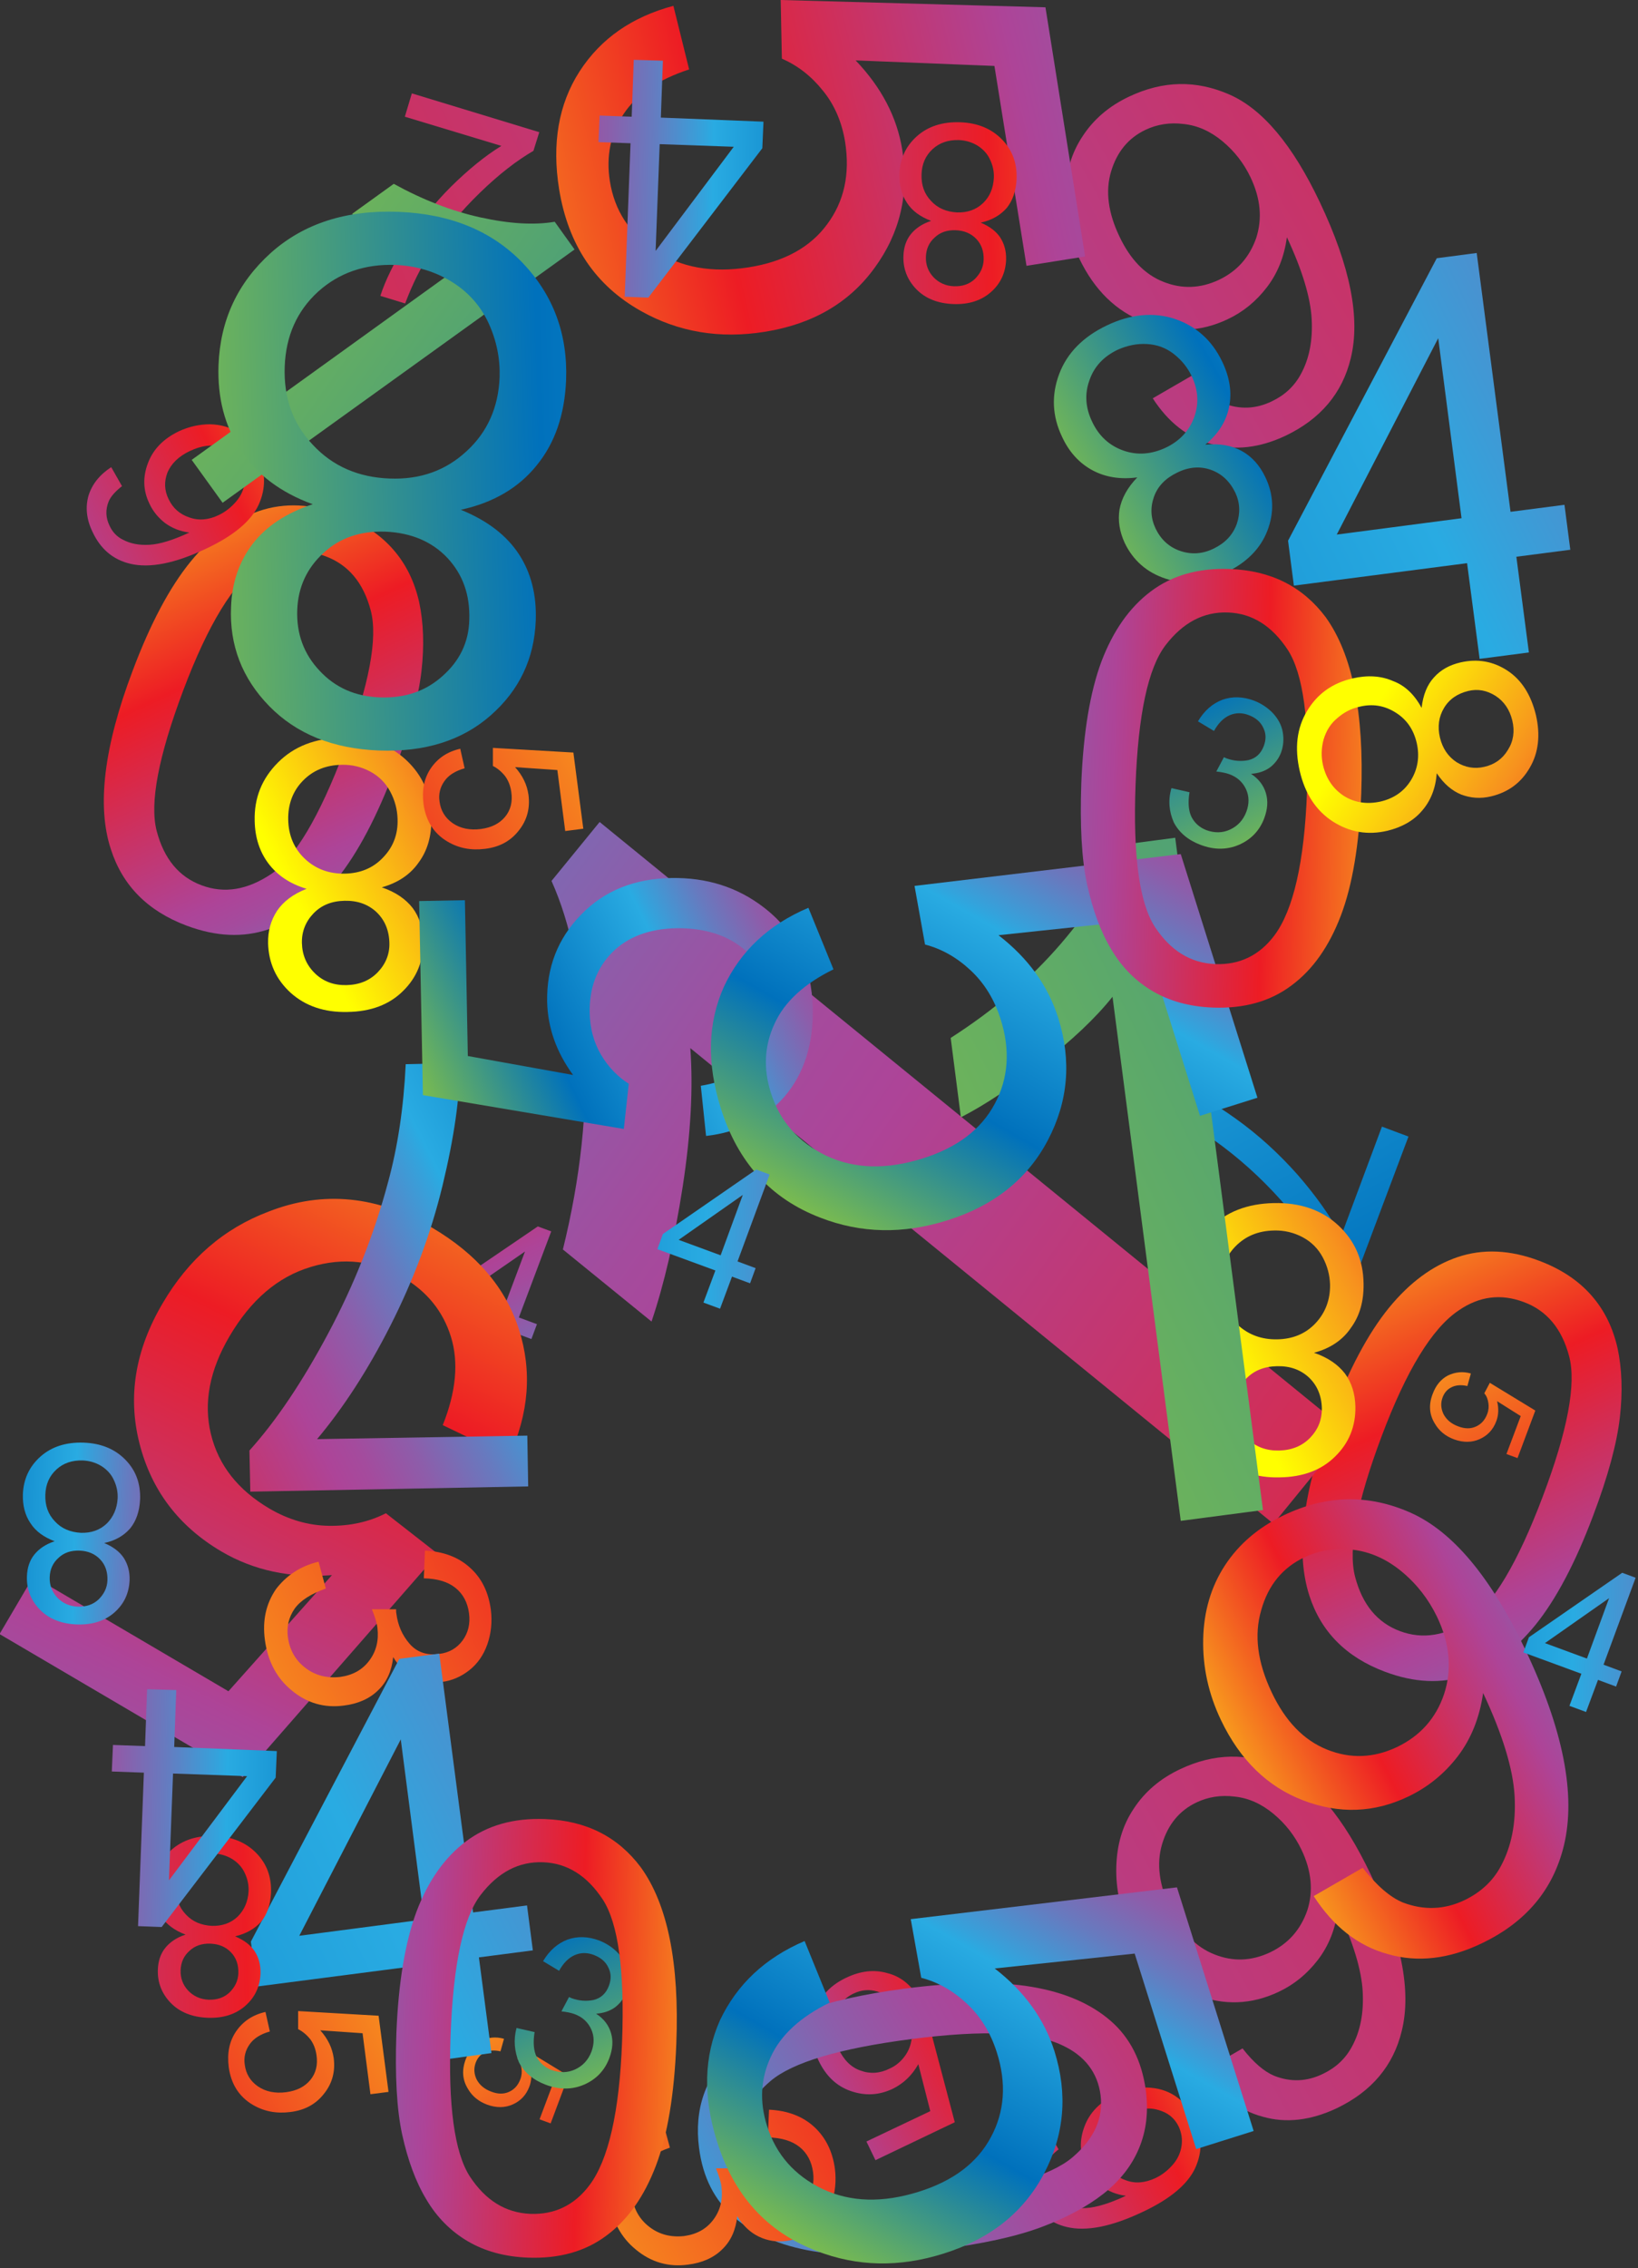 <?xml version="1.0" encoding="UTF-8" standalone="no"?>
<svg
   xmlns:dc="http://purl.org/dc/elements/1.1/"
   xmlns:cc="http://creativecommons.org/ns#"
   xmlns:rdf="http://www.w3.org/1999/02/22-rdf-syntax-ns#"
   xmlns:svg="http://www.w3.org/2000/svg"
   xmlns="http://www.w3.org/2000/svg"
   version="1.1"
   id="Layer_1"
   x="0px"
   y="0px"
   viewBox="0 0 171.337 237.06"
   enable-background="new 0 0 795.8 806.4"
   xml:space="preserve"
   width="171.337"
   height="237.06"><rect x="0" y="0" width="171.337" height="237.06" fill="#333333" stroke="none"/><defs
     id="defs1316" /><g
     id="g187"
     transform="matrix(0.305,0,0,0.305,-40.338,0)"><linearGradient
       id="SVGID_1_"
       gradientUnits="userSpaceOnUse"
       x1="-1067.511"
       y1="1540.773"
       x2="-626.347"
       y2="1673.014"
       gradientTransform="matrix(0.707,0.707,-0.707,0.707,2108.74,294.338)"><stop
         offset="0"
         style="stop-color:#FFFF00"
         id="stop190" /><stop
         offset="0.154"
         style="stop-color:#F7931E"
         id="stop192" /><stop
         offset="0.302"
         style="stop-color:#ED1C24"
         id="stop194" /><stop
         offset="0.489"
         style="stop-color:#AD4498"
         id="stop196" /><stop
         offset="0.514"
         style="stop-color:#A44B9D"
         id="stop198" /><stop
         offset="0.554"
         style="stop-color:#8D5DAA"
         id="stop200" /><stop
         offset="0.603"
         style="stop-color:#677ABF"
         id="stop202" /><stop
         offset="0.66"
         style="stop-color:#33A3DC"
         id="stop204" /><stop
         offset="0.67"
         style="stop-color:#29ABE2"
         id="stop206" /><stop
         offset="0.824"
         style="stop-color:#0071BC"
         id="stop208" /><stop
         offset="1"
         style="stop-color:#8CC63F"
         id="stop210" /></linearGradient><path
       d="m 305.1,698.7 -1.2,4.3 c -2.2,-0.5 -4,-0.3 -5.4,0.4 -1.5,0.7 -2.5,1.9 -3.1,3.5 -0.7,1.9 -0.6,3.8 0.3,5.7 1,1.9 2.6,3.3 5,4.2 2.3,0.9 4.3,0.9 6.1,0.1 1.8,-0.8 3.1,-2.2 3.9,-4.3 0.5,-1.3 0.6,-2.6 0.4,-3.8 -0.2,-1.3 -0.6,-2.4 -1.4,-3.3 l 1.9,-3.6 15.6,9.5 -6.1,16.3 -3.8,-1.4 4.9,-13 -8.1,-5.1 c 0.6,2.5 0.5,4.8 -0.3,6.9 -1.1,2.9 -3,4.9 -5.7,6.1 -2.7,1.2 -5.6,1.2 -8.7,0.1 -3,-1.1 -5.2,-2.9 -6.7,-5.5 -1.9,-3.1 -2.1,-6.5 -0.7,-10.1 1.1,-3 2.9,-5.1 5.2,-6.3 2.5,-1.2 5.1,-1.5 7.9,-0.7 z"
       id="path212"
       style="fill:url(#SVGID_1_)" /><linearGradient
       id="SVGID_2_"
       gradientUnits="userSpaceOnUse"
       x1="-994.235"
       y1="1145.082"
       x2="-553.071"
       y2="1277.324"
       gradientTransform="matrix(0.707,0.707,-0.707,0.707,2108.74,294.338)"><stop
         offset="0"
         style="stop-color:#FFFF00"
         id="stop215" /><stop
         offset="0.154"
         style="stop-color:#F7931E"
         id="stop217" /><stop
         offset="0.302"
         style="stop-color:#ED1C24"
         id="stop219" /><stop
         offset="0.489"
         style="stop-color:#AD4498"
         id="stop221" /><stop
         offset="0.514"
         style="stop-color:#A44B9D"
         id="stop223" /><stop
         offset="0.554"
         style="stop-color:#8D5DAA"
         id="stop225" /><stop
         offset="0.603"
         style="stop-color:#677ABF"
         id="stop227" /><stop
         offset="0.66"
         style="stop-color:#33A3DC"
         id="stop229" /><stop
         offset="0.67"
         style="stop-color:#29ABE2"
         id="stop231" /><stop
         offset="0.824"
         style="stop-color:#0071BC"
         id="stop233" /><stop
         offset="1"
         style="stop-color:#8CC63F"
         id="stop235" /></linearGradient><path
       d="m 636.7,470.7 -1.2,4.3 c -2.2,-0.5 -4,-0.3 -5.4,0.4 -1.5,0.7 -2.5,1.9 -3.1,3.5 -0.7,1.9 -0.6,3.8 0.3,5.7 1,1.9 2.6,3.3 5,4.2 2.3,0.9 4.3,0.9 6.1,0.1 1.8,-0.8 3.1,-2.2 3.9,-4.3 0.5,-1.3 0.6,-2.6 0.4,-3.8 -0.2,-1.3 -0.6,-2.4 -1.4,-3.3 l 1.9,-3.6 15.6,9.5 -6.1,16.3 -3.8,-1.4 4.9,-13 -8.1,-5.1 c 0.6,2.5 0.5,4.8 -0.3,6.9 -1.1,2.9 -3,4.9 -5.7,6.1 -2.7,1.2 -5.6,1.2 -8.7,0.1 -3,-1.1 -5.2,-2.9 -6.7,-5.5 -1.9,-3.1 -2.1,-6.5 -0.7,-10.1 1.1,-3 2.9,-5.1 5.2,-6.3 2.5,-1.2 5.1,-1.5 7.9,-0.7 z"
       id="path237"
       style="fill:url(#SVGID_2_)" /><linearGradient
       id="SVGID_3_"
       gradientUnits="userSpaceOnUse"
       x1="-1685.325"
       y1="950.894"
       x2="-803.262"
       y2="1215.297"
       gradientTransform="matrix(0.707,0.707,-0.707,0.707,2108.74,294.338)"><stop
         offset="0"
         style="stop-color:#FFFF00"
         id="stop240" /><stop
         offset="0.154"
         style="stop-color:#F7931E"
         id="stop242" /><stop
         offset="0.302"
         style="stop-color:#ED1C24"
         id="stop244" /><stop
         offset="0.489"
         style="stop-color:#AD4498"
         id="stop246" /><stop
         offset="0.514"
         style="stop-color:#A44B9D"
         id="stop248" /><stop
         offset="0.554"
         style="stop-color:#8D5DAA"
         id="stop250" /><stop
         offset="0.603"
         style="stop-color:#677ABF"
         id="stop252" /><stop
         offset="0.66"
         style="stop-color:#33A3DC"
         id="stop254" /><stop
         offset="0.67"
         style="stop-color:#29ABE2"
         id="stop256" /><stop
         offset="0.824"
         style="stop-color:#0071BC"
         id="stop258" /><stop
         offset="1"
         style="stop-color:#8CC63F"
         id="stop260" /></linearGradient><path
       d="m 606.2,386.1 9.1,3.4 -18.7,49.7 -7.3,-2.8 c -3.4,-6.8 -8.4,-14.3 -15.3,-22.3 -6.8,-8 -14.3,-15.1 -22.4,-21.2 -5.7,-4.3 -12.3,-8.2 -19.7,-11.6 l 3.7,-9.7 c 6,2.4 12.8,6.3 20.5,11.8 7.7,5.5 14.7,11.9 21.1,19.1 6.3,7.2 11.3,14.3 15,21.1 l 14,-37.5 z"
       id="path262"
       style="fill:url(#SVGID_3_)" /><linearGradient
       id="SVGID_4_"
       gradientUnits="userSpaceOnUse"
       x1="-1437.28"
       y1="963.015"
       x2="-1084.532"
       y2="1092.356"
       gradientTransform="matrix(0.707,0.707,-0.707,0.707,2108.74,294.338)"><stop
         offset="0"
         style="stop-color:#FFFF00"
         id="stop265" /><stop
         offset="0.154"
         style="stop-color:#F7931E"
         id="stop267" /><stop
         offset="0.302"
         style="stop-color:#ED1C24"
         id="stop269" /><stop
         offset="0.489"
         style="stop-color:#AD4498"
         id="stop271" /><stop
         offset="0.514"
         style="stop-color:#A44B9D"
         id="stop273" /><stop
         offset="0.554"
         style="stop-color:#8D5DAA"
         id="stop275" /><stop
         offset="0.603"
         style="stop-color:#677ABF"
         id="stop277" /><stop
         offset="0.66"
         style="stop-color:#33A3DC"
         id="stop279" /><stop
         offset="0.67"
         style="stop-color:#29ABE2"
         id="stop281" /><stop
         offset="0.824"
         style="stop-color:#0071BC"
         id="stop283" /><stop
         offset="1"
         style="stop-color:#8CC63F"
         id="stop285" /></linearGradient><path
       d="m 534,270.1 6.2,1.4 c -0.6,3.6 -0.3,6.5 0.7,8.5 1.1,2.1 2.8,3.6 5.1,4.5 2.8,1 5.5,1 8.1,-0.2 2.6,-1.2 4.5,-3.2 5.6,-6.1 1,-2.7 1,-5.3 -0.1,-7.7 -1.1,-2.4 -3,-4.2 -5.8,-5.2 -1.1,-0.4 -2.6,-0.7 -4.4,-0.9 l 2.6,-4.9 c 0.4,0.2 0.7,0.3 0.9,0.4 2.5,0.9 5,1.1 7.5,0.6 2.5,-0.6 4.3,-2.2 5.3,-4.9 0.8,-2.2 0.8,-4.2 -0.2,-6.2 -0.9,-2 -2.6,-3.4 -4.9,-4.3 -2.3,-0.9 -4.5,-0.9 -6.6,0 -2.1,0.9 -3.9,2.7 -5.4,5.4 l -5.5,-3.3 c 2.2,-3.7 5,-6.1 8.4,-7.4 3.4,-1.2 7,-1.1 10.8,0.3 2.6,1 4.8,2.5 6.6,4.4 1.8,2 2.9,4.1 3.3,6.5 0.4,2.4 0.2,4.7 -0.6,6.9 -0.8,2.1 -2.1,3.8 -3.8,5.1 -1.8,1.3 -3.9,2 -6.5,2.2 2.6,1.7 4.3,3.9 5.1,6.6 0.8,2.7 0.6,5.5 -0.6,8.7 -1.6,4.2 -4.5,7.2 -8.6,9 -4.2,1.8 -8.6,1.8 -13.3,0 -4.2,-1.6 -7.3,-4.2 -9.1,-7.7 -1.6,-3.7 -2,-7.5 -0.8,-11.7 z"
       id="path287"
       style="fill:url(#SVGID_4_)" /><linearGradient
       id="SVGID_5_"
       gradientUnits="userSpaceOnUse"
       x1="-1295.613"
       y1="1422.212"
       x2="-942.865"
       y2="1551.553"
       gradientTransform="matrix(0.707,0.707,-0.707,0.707,2108.74,294.338)"><stop
         offset="0"
         style="stop-color:#FFFF00"
         id="stop290" /><stop
         offset="0.154"
         style="stop-color:#F7931E"
         id="stop292" /><stop
         offset="0.302"
         style="stop-color:#ED1C24"
         id="stop294" /><stop
         offset="0.489"
         style="stop-color:#AD4498"
         id="stop296" /><stop
         offset="0.514"
         style="stop-color:#A44B9D"
         id="stop298" /><stop
         offset="0.554"
         style="stop-color:#8D5DAA"
         id="stop300" /><stop
         offset="0.603"
         style="stop-color:#677ABF"
         id="stop302" /><stop
         offset="0.66"
         style="stop-color:#33A3DC"
         id="stop304" /><stop
         offset="0.67"
         style="stop-color:#29ABE2"
         id="stop306" /><stop
         offset="0.824"
         style="stop-color:#0071BC"
         id="stop308" /><stop
         offset="1"
         style="stop-color:#8CC63F"
         id="stop310" /></linearGradient><path
       d="m 309.4,695 6.2,1.4 c -0.6,3.6 -0.3,6.5 0.7,8.5 1.1,2.1 2.8,3.6 5.1,4.5 2.8,1 5.5,1 8.1,-0.2 2.6,-1.2 4.5,-3.2 5.6,-6.1 1,-2.7 1,-5.3 -0.1,-7.7 -1.1,-2.4 -3,-4.2 -5.8,-5.2 -1.1,-0.4 -2.6,-0.7 -4.4,-0.9 l 2.6,-4.9 c 0.4,0.2 0.7,0.3 0.9,0.4 2.5,0.9 5,1.1 7.5,0.6 2.5,-0.6 4.3,-2.2 5.3,-4.9 0.8,-2.2 0.8,-4.2 -0.2,-6.2 -0.9,-2 -2.6,-3.4 -4.9,-4.3 -2.3,-0.9 -4.5,-0.9 -6.6,0 -2.1,0.9 -3.9,2.7 -5.4,5.4 l -5.5,-3.3 c 2.2,-3.7 5,-6.1 8.4,-7.4 3.4,-1.2 7,-1.1 10.8,0.3 2.6,1 4.8,2.5 6.6,4.4 1.8,2 2.9,4.1 3.3,6.5 0.4,2.4 0.2,4.7 -0.6,6.9 -0.8,2.1 -2.1,3.8 -3.8,5.1 -1.8,1.3 -3.9,2 -6.5,2.2 2.6,1.7 4.3,3.9 5.1,6.6 0.8,2.7 0.6,5.5 -0.6,8.7 -1.6,4.2 -4.5,7.2 -8.6,9 -4.2,1.8 -8.6,1.8 -13.3,0 -4.2,-1.6 -7.3,-4.2 -9.1,-7.7 -1.5,-3.7 -1.9,-7.6 -0.8,-11.7 z"
       id="path312"
       style="fill:url(#SVGID_5_)" /><linearGradient
       id="SVGID_6_"
       gradientUnits="userSpaceOnUse"
       x1="-1343.679"
       y1="1315.985"
       x2="-1007.537"
       y2="1439.238"
       gradientTransform="matrix(0.707,0.707,-0.707,0.707,2108.74,294.338)"><stop
         offset="0"
         style="stop-color:#FFFF00"
         id="stop315" /><stop
         offset="0.154"
         style="stop-color:#F7931E"
         id="stop317" /><stop
         offset="0.302"
         style="stop-color:#ED1C24"
         id="stop319" /><stop
         offset="0.489"
         style="stop-color:#AD4498"
         id="stop321" /><stop
         offset="0.514"
         style="stop-color:#A44B9D"
         id="stop323" /><stop
         offset="0.554"
         style="stop-color:#8D5DAA"
         id="stop325" /><stop
         offset="0.603"
         style="stop-color:#677ABF"
         id="stop327" /><stop
         offset="0.66"
         style="stop-color:#33A3DC"
         id="stop329" /><stop
         offset="0.67"
         style="stop-color:#29ABE2"
         id="stop331" /><stop
         offset="0.824"
         style="stop-color:#0071BC"
         id="stop333" /><stop
         offset="1"
         style="stop-color:#8CC63F"
         id="stop335" /></linearGradient><path
       d="m 298.6,465.5 4.1,-10.9 -19.8,-7.5 1.9,-5.1 31.9,-21.7 4.6,1.7 -11.1,29.5 6.2,2.3 -1.9,5.1 -6.2,-2.3 -4.1,10.9 -5.6,-2 z m 6,-16.1 7.7,-20.5 -22,15.2 14.3,5.3 z"
       id="path337"
       style="fill:url(#SVGID_6_)" /><linearGradient
       id="SVGID_7_"
       gradientUnits="userSpaceOnUse"
       x1="-1026.173"
       y1="1142.525"
       x2="-663.994"
       y2="1275.325"
       gradientTransform="matrix(0.707,0.707,-0.707,0.707,2108.74,294.338)"><stop
         offset="0"
         style="stop-color:#FFFF00"
         id="stop340" /><stop
         offset="0.154"
         style="stop-color:#F7931E"
         id="stop342" /><stop
         offset="0.302"
         style="stop-color:#ED1C24"
         id="stop344" /><stop
         offset="0.489"
         style="stop-color:#AD4498"
         id="stop346" /><stop
         offset="0.514"
         style="stop-color:#A44B9D"
         id="stop348" /><stop
         offset="0.554"
         style="stop-color:#8D5DAA"
         id="stop350" /><stop
         offset="0.603"
         style="stop-color:#677ABF"
         id="stop352" /><stop
         offset="0.66"
         style="stop-color:#33A3DC"
         id="stop354" /><stop
         offset="0.67"
         style="stop-color:#29ABE2"
         id="stop356" /><stop
         offset="0.824"
         style="stop-color:#0071BC"
         id="stop358" /><stop
         offset="1"
         style="stop-color:#8CC63F"
         id="stop360" /></linearGradient><path
       d="m 588.7,485.7 c 6.1,-16.3 12.8,-28.8 19.9,-37.5 7.1,-8.7 15,-14.5 23.6,-17.4 8.6,-2.9 18,-2.5 28,1.3 7.4,2.8 13.3,6.7 17.8,11.8 4.5,5.1 7.4,11.1 9,18.1 1.5,7 1.8,14.9 0.8,23.7 -1,8.8 -4,20.1 -9.2,33.8 -6.1,16.2 -12.7,28.6 -19.7,37.3 -7.1,8.7 -14.9,14.5 -23.6,17.4 -8.7,2.9 -18,2.5 -28.1,-1.3 -13.3,-5 -21.9,-13.7 -25.9,-26.1 -4.8,-14.9 -2.3,-35.2 7.4,-61.1 z m 17.4,6.5 c -8.5,22.6 -11.6,38.7 -9.1,48.2 2.5,9.5 7.6,15.7 15.4,18.6 7.8,2.9 15.7,1.6 23.9,-3.9 8.1,-5.5 16.5,-19.6 25,-42.1 8.6,-22.7 11.6,-38.8 9.1,-48.2 -2.5,-9.5 -7.7,-15.7 -15.6,-18.6 -7.8,-2.9 -15.2,-2 -22.3,2.9 -9.1,6.1 -17.9,20.5 -26.4,43.1 z"
       id="path362"
       style="fill:url(#SVGID_7_)" /><linearGradient
       id="SVGID_8_"
       gradientUnits="userSpaceOnUse"
       x1="-1497.582"
       y1="1252.439"
       x2="-1135.403"
       y2="1385.239"
       gradientTransform="matrix(0.707,0.707,-0.707,0.707,2108.74,294.338)"><stop
         offset="0"
         style="stop-color:#FFFF00"
         id="stop365" /><stop
         offset="0.154"
         style="stop-color:#F7931E"
         id="stop367" /><stop
         offset="0.302"
         style="stop-color:#ED1C24"
         id="stop369" /><stop
         offset="0.489"
         style="stop-color:#AD4498"
         id="stop371" /><stop
         offset="0.514"
         style="stop-color:#A44B9D"
         id="stop373" /><stop
         offset="0.554"
         style="stop-color:#8D5DAA"
         id="stop375" /><stop
         offset="0.603"
         style="stop-color:#677ABF"
         id="stop377" /><stop
         offset="0.66"
         style="stop-color:#33A3DC"
         id="stop379" /><stop
         offset="0.67"
         style="stop-color:#29ABE2"
         id="stop381" /><stop
         offset="0.824"
         style="stop-color:#0071BC"
         id="stop383" /><stop
         offset="1"
         style="stop-color:#8CC63F"
         id="stop385" /></linearGradient><path
       d="m 177.7,230 c 6.1,-16.3 12.8,-28.8 19.9,-37.5 7.1,-8.7 15,-14.5 23.6,-17.4 8.6,-2.9 18,-2.5 28,1.3 7.4,2.8 13.3,6.7 17.8,11.8 4.5,5.1 7.4,11.1 9,18.1 1.5,7 1.8,14.9 0.8,23.7 -1,8.8 -4,20.1 -9.2,33.8 -6.1,16.2 -12.7,28.6 -19.7,37.3 -7.1,8.7 -14.9,14.5 -23.6,17.4 -8.7,2.9 -18,2.5 -28.1,-1.3 -13.3,-5 -21.9,-13.7 -25.9,-26.1 -4.9,-14.8 -2.4,-35.2 7.4,-61.1 z m 17.4,6.6 c -8.5,22.6 -11.6,38.7 -9.1,48.2 2.5,9.5 7.6,15.7 15.4,18.6 7.8,2.9 15.7,1.6 23.9,-3.9 8.1,-5.5 16.5,-19.6 25,-42.1 8.6,-22.7 11.6,-38.8 9.1,-48.2 -2.5,-9.5 -7.7,-15.7 -15.6,-18.6 -7.8,-2.9 -15.2,-2 -22.3,2.9 -9.1,6.1 -17.9,20.5 -26.4,43.1 z"
       id="path387"
       style="fill:url(#SVGID_8_)" /><linearGradient
       id="SVGID_9_"
       gradientUnits="userSpaceOnUse"
       x1="2641.525"
       y1="68.922"
       x2="4484.13"
       y2="621.253"
       gradientTransform="matrix(-0.693,0.721,-0.721,-0.693,3153.957,-2174.519)"><stop
         offset="0"
         style="stop-color:#FFFF00"
         id="stop390" /><stop
         offset="0.154"
         style="stop-color:#F7931E"
         id="stop392" /><stop
         offset="0.302"
         style="stop-color:#ED1C24"
         id="stop394" /><stop
         offset="0.489"
         style="stop-color:#AD4498"
         id="stop396" /><stop
         offset="0.514"
         style="stop-color:#A44B9D"
         id="stop398" /><stop
         offset="0.554"
         style="stop-color:#8D5DAA"
         id="stop400" /><stop
         offset="0.603"
         style="stop-color:#677ABF"
         id="stop402" /><stop
         offset="0.66"
         style="stop-color:#33A3DC"
         id="stop404" /><stop
         offset="0.67"
         style="stop-color:#29ABE2"
         id="stop406" /><stop
         offset="0.824"
         style="stop-color:#0071BC"
         id="stop408" /><stop
         offset="1"
         style="stop-color:#8CC63F"
         id="stop410" /></linearGradient><path
       d="m 527.6,136.5 13.3,-7.7 c 3.8,4.9 7.5,8 10.9,9.4 5.6,2.2 11.2,2 16.7,-0.7 4.4,-2.1 7.7,-5.2 9.9,-9.3 2.9,-5.3 4.1,-11.6 3.7,-18.9 -0.4,-7.3 -3.2,-16.7 -8.5,-28 -0.9,6.7 -3.2,12.4 -6.9,17.2 -3.7,4.8 -8.1,8.4 -13.4,10.9 -9.3,4.4 -18.8,4.8 -28.5,1 -9.8,-3.7 -17.2,-11 -22.4,-21.8 -3.4,-7.1 -5,-14.4 -4.8,-22 0.2,-7.6 2.1,-14.2 6,-20 3.8,-5.8 9.1,-10.3 15.9,-13.5 11.6,-5.5 23,-5.7 34.4,-0.7 11.4,5 21.7,17.3 31,36.9 10.4,21.9 14,39.7 10.6,53.5 -2.9,12 -10.4,20.8 -22.3,26.5 -8.9,4.2 -17.4,5.2 -25.4,2.9 -8.2,-2.2 -14.9,-7.5 -20.2,-15.7 z m 33.5,-75.8 c -2.3,-4.8 -5.5,-8.9 -9.6,-12.3 -4.1,-3.4 -8.5,-5.4 -13.3,-5.9 -4.7,-0.6 -9.1,0.1 -13.1,2 -5.9,2.8 -9.8,7.6 -11.8,14.3 -2,6.7 -1,14.2 2.9,22.3 3.7,7.8 8.7,13 15.1,15.5 6.3,2.5 12.6,2.3 19,-0.7 6.3,-3 10.5,-7.8 12.8,-14.4 2.1,-6.6 1.5,-13.5 -2,-20.8 z"
       id="path412"
       style="fill:url(#SVGID_9_)" /><linearGradient
       id="SVGID_10_"
       gradientUnits="userSpaceOnUse"
       x1="3042.469"
       y1="-341.095"
       x2="4885.069"
       y2="211.235"
       gradientTransform="matrix(-0.693,0.721,-0.721,-0.693,3153.957,-2174.519)"><stop
         offset="0"
         style="stop-color:#FFFF00"
         id="stop415" /><stop
         offset="0.154"
         style="stop-color:#F7931E"
         id="stop417" /><stop
         offset="0.302"
         style="stop-color:#ED1C24"
         id="stop419" /><stop
         offset="0.489"
         style="stop-color:#AD4498"
         id="stop421" /><stop
         offset="0.514"
         style="stop-color:#A44B9D"
         id="stop423" /><stop
         offset="0.554"
         style="stop-color:#8D5DAA"
         id="stop425" /><stop
         offset="0.603"
         style="stop-color:#677ABF"
         id="stop427" /><stop
         offset="0.66"
         style="stop-color:#33A3DC"
         id="stop429" /><stop
         offset="0.67"
         style="stop-color:#29ABE2"
         id="stop431" /><stop
         offset="0.824"
         style="stop-color:#0071BC"
         id="stop433" /><stop
         offset="1"
         style="stop-color:#8CC63F"
         id="stop435" /></linearGradient><path
       d="m 545.1,709.7 13.3,-7.7 c 3.8,4.9 7.5,8 10.9,9.4 5.6,2.2 11.2,2 16.7,-0.7 4.4,-2.1 7.7,-5.2 9.9,-9.3 2.9,-5.3 4.1,-11.6 3.7,-18.9 -0.4,-7.3 -3.2,-16.7 -8.5,-28 -0.9,6.7 -3.2,12.4 -6.9,17.2 -3.7,4.8 -8.1,8.4 -13.4,10.9 -9.3,4.4 -18.8,4.8 -28.5,1 -9.8,-3.7 -17.2,-11 -22.4,-21.8 -3.4,-7.1 -5,-14.4 -4.8,-22 0.2,-7.6 2.1,-14.2 6,-20 3.8,-5.8 9.1,-10.3 15.9,-13.5 11.6,-5.5 23,-5.7 34.4,-0.7 11.4,5 21.7,17.3 31,36.9 10.4,21.9 14,39.7 10.6,53.5 -2.9,12 -10.4,20.8 -22.3,26.5 -8.9,4.2 -17.4,5.2 -25.4,2.9 -8.2,-2.2 -14.8,-7.4 -20.2,-15.7 z m 33.5,-75.8 c -2.3,-4.8 -5.5,-8.9 -9.6,-12.3 -4.1,-3.4 -8.5,-5.4 -13.3,-5.9 -4.7,-0.6 -9.1,0.1 -13.1,2 -5.9,2.8 -9.8,7.6 -11.8,14.3 -2,6.7 -1,14.2 2.9,22.3 3.7,7.8 8.7,13 15.1,15.5 6.3,2.5 12.6,2.3 19,-0.7 6.3,-3 10.5,-7.8 12.8,-14.4 2.1,-6.5 1.5,-13.5 -2,-20.8 z"
       id="path437"
       style="fill:url(#SVGID_10_)" /><linearGradient
       id="SVGID_11_"
       gradientUnits="userSpaceOnUse"
       x1="3142.428"
       y1="169.393"
       x2="3538.973"
       y2="288.259"
       gradientTransform="matrix(-0.693,0.721,-0.721,-0.693,3153.957,-2174.519)"><stop
         offset="0"
         style="stop-color:#FFFF00"
         id="stop440" /><stop
         offset="0.154"
         style="stop-color:#F7931E"
         id="stop442" /><stop
         offset="0.302"
         style="stop-color:#ED1C24"
         id="stop444" /><stop
         offset="0.489"
         style="stop-color:#AD4498"
         id="stop446" /><stop
         offset="0.514"
         style="stop-color:#A44B9D"
         id="stop448" /><stop
         offset="0.554"
         style="stop-color:#8D5DAA"
         id="stop450" /><stop
         offset="0.603"
         style="stop-color:#677ABF"
         id="stop452" /><stop
         offset="0.66"
         style="stop-color:#33A3DC"
         id="stop454" /><stop
         offset="0.67"
         style="stop-color:#29ABE2"
         id="stop456" /><stop
         offset="0.824"
         style="stop-color:#0071BC"
         id="stop458" /><stop
         offset="1"
         style="stop-color:#8CC63F"
         id="stop460" /></linearGradient><path
       d="m 545.6,152.4 c 5,-0.5 9.2,0.3 12.6,2.2 3.4,1.9 6.1,4.9 8,8.9 2.9,6 3.1,12.2 0.7,18.4 -2.4,6.2 -7.2,11 -14.4,14.4 -7.3,3.5 -14.1,4.1 -20.5,2 -6.4,-2.1 -11.1,-6.2 -14,-12.2 -1.8,-3.9 -2.4,-7.7 -1.8,-11.5 0.7,-3.8 2.7,-7.5 6.1,-11 -5.9,0.8 -11.1,-0.1 -15.5,-2.5 -4.4,-2.4 -7.9,-6.2 -10.3,-11.4 -3.4,-7.1 -3.7,-14.3 -1,-21.5 2.7,-7.2 8.2,-12.8 16.4,-16.7 8.2,-3.9 16,-4.6 23.3,-2.2 7.3,2.5 12.7,7.3 16.2,14.6 2.6,5.4 3.4,10.6 2.4,15.5 -1,5 -3.7,9.3 -8.2,13 z m -4.7,-23.6 c -1.4,-2.9 -3.4,-5.4 -6.1,-7.5 -2.7,-2.1 -5.7,-3.2 -9.2,-3.4 -3.4,-0.2 -6.7,0.5 -9.9,1.9 -4.9,2.3 -8.2,5.8 -9.8,10.5 -1.7,4.6 -1.4,9.4 0.9,14.2 2.3,4.9 5.9,8.2 10.7,9.9 4.8,1.7 9.7,1.3 14.6,-1 4.8,-2.3 8,-5.8 9.7,-10.4 1.7,-4.7 1.4,-9.4 -0.9,-14.2 z m 15,40 c -1.9,-3.9 -4.7,-6.5 -8.4,-7.8 -3.7,-1.3 -7.6,-1 -11.6,1 -3.9,1.9 -6.6,4.6 -7.9,8.3 -1.3,3.7 -1.1,7.3 0.6,10.9 1.8,3.7 4.6,6.3 8.4,7.6 3.8,1.3 7.6,1.1 11.5,-0.8 3.9,-1.9 6.5,-4.6 7.9,-8.4 1.3,-3.8 1.1,-7.4 -0.5,-10.8 z"
       id="path462"
       style="fill:url(#SVGID_11_)" /><linearGradient
       id="SVGID_12_"
       gradientUnits="userSpaceOnUse"
       x1="3925.134"
       y1="-3931.871"
       x2="5559.557"
       y2="-3441.944"
       gradientTransform="matrix(-0.948,-0.318,0.318,-0.948,6065.6,-1586.246)"><stop
         offset="0"
         style="stop-color:#FFFF00"
         id="stop465" /><stop
         offset="0.154"
         style="stop-color:#F7931E"
         id="stop467" /><stop
         offset="0.302"
         style="stop-color:#ED1C24"
         id="stop469" /><stop
         offset="0.489"
         style="stop-color:#AD4498"
         id="stop471" /><stop
         offset="0.514"
         style="stop-color:#A44B9D"
         id="stop473" /><stop
         offset="0.554"
         style="stop-color:#8D5DAA"
         id="stop475" /><stop
         offset="0.603"
         style="stop-color:#677ABF"
         id="stop477" /><stop
         offset="0.66"
         style="stop-color:#33A3DC"
         id="stop479" /><stop
         offset="0.67"
         style="stop-color:#29ABE2"
         id="stop481" /><stop
         offset="0.824"
         style="stop-color:#0071BC"
         id="stop483" /><stop
         offset="1"
         style="stop-color:#8CC63F"
         id="stop485" /></linearGradient><path
       d="M 594.6,490.8 569,522.2 369,359.2 c 1,13.4 0.2,29.2 -2.6,47.4 -2.8,18.1 -6.4,33.6 -10.7,46.3 l -30.4,-24.7 c 6,-24.3 8.6,-47.8 7.5,-70.5 -1,-22.7 -4.9,-41.3 -11.4,-55.8 l 16.5,-20.2 256.7,209.1 z"
       id="path487"
       style="fill:url(#SVGID_12_)" /><linearGradient
       id="SVGID_13_"
       gradientUnits="userSpaceOnUse"
       x1="-1014.82"
       y1="-3971.132"
       x2="-454.046"
       y2="-3803.037"
       gradientTransform="matrix(0.868,-0.496,0.496,0.868,3055.013,3043.7)"><stop
         offset="0"
         style="stop-color:#FFFF00"
         id="stop490" /><stop
         offset="0.154"
         style="stop-color:#F7931E"
         id="stop492" /><stop
         offset="0.302"
         style="stop-color:#ED1C24"
         id="stop494" /><stop
         offset="0.489"
         style="stop-color:#AD4498"
         id="stop496" /><stop
         offset="0.514"
         style="stop-color:#A44B9D"
         id="stop498" /><stop
         offset="0.554"
         style="stop-color:#8D5DAA"
         id="stop500" /><stop
         offset="0.603"
         style="stop-color:#677ABF"
         id="stop502" /><stop
         offset="0.66"
         style="stop-color:#33A3DC"
         id="stop504" /><stop
         offset="0.67"
         style="stop-color:#29ABE2"
         id="stop506" /><stop
         offset="0.824"
         style="stop-color:#0071BC"
         id="stop508" /><stop
         offset="1"
         style="stop-color:#8CC63F"
         id="stop510" /></linearGradient><path
       d="m 363.2,2 5.4,21.8 c -10.5,3.4 -18,8.5 -22.5,15.3 -4.5,6.8 -6,14.5 -4.7,22.9 1.6,10.2 6.8,18.1 15.6,23.9 8.8,5.8 19.5,7.7 32.1,5.7 12,-1.9 21,-6.8 26.8,-14.7 5.9,-7.9 7.9,-17.3 6.2,-28.2 -1.1,-6.8 -3.6,-12.7 -7.6,-17.6 -4,-5 -8.6,-8.6 -14.1,-11 L 400,0 l 90.8,2.5 13.6,85.4 -20.1,3.2 -11,-68.5 -47.6,-1.9 c 8.8,9.2 14.2,19.4 16,30.7 2.4,15 -0.8,28.5 -9.5,40.4 -8.7,12 -21.3,19.3 -37.6,21.9 -15.5,2.5 -29.7,0.1 -42.5,-7.1 C 336.4,97.8 327.1,83.9 324,64.8 321.5,49.2 323.8,35.7 331,24.5 338.3,13.2 349,5.8 363.2,2 Z"
       id="path512"
       style="fill:url(#SVGID_13_)" /><linearGradient
       id="SVGID_14_"
       gradientUnits="userSpaceOnUse"
       x1="2514.696"
       y1="260.877"
       x2="3141.97"
       y2="448.905"
       gradientTransform="matrix(-0.17,0.985,-0.985,-0.17,1021.646,-2140.362)"><stop
         offset="0"
         style="stop-color:#FFFF00"
         id="stop515" /><stop
         offset="0.154"
         style="stop-color:#F7931E"
         id="stop517" /><stop
         offset="0.302"
         style="stop-color:#ED1C24"
         id="stop519" /><stop
         offset="0.489"
         style="stop-color:#AD4498"
         id="stop521" /><stop
         offset="0.514"
         style="stop-color:#A44B9D"
         id="stop523" /><stop
         offset="0.554"
         style="stop-color:#8D5DAA"
         id="stop525" /><stop
         offset="0.603"
         style="stop-color:#677ABF"
         id="stop527" /><stop
         offset="0.66"
         style="stop-color:#33A3DC"
         id="stop529" /><stop
         offset="0.67"
         style="stop-color:#29ABE2"
         id="stop531" /><stop
         offset="0.824"
         style="stop-color:#0071BC"
         id="stop533" /><stop
         offset="1"
         style="stop-color:#8CC63F"
         id="stop535" /></linearGradient><path
       d="m 306.8,499.3 -22.7,-10.9 c 4.6,-11.5 5.5,-21.6 2.8,-30.3 -2.7,-8.7 -8.2,-15.5 -16.4,-20.3 -9.9,-5.8 -20.5,-7 -31.7,-3.6 -11.3,3.4 -20.5,11.3 -27.8,23.7 -6.9,11.7 -9,22.9 -6.4,33.6 2.6,10.7 9.3,19.1 19.9,25.4 6.6,3.9 13.5,5.9 20.6,6 7.1,0.1 13.6,-1.3 19.5,-4.3 l 17.8,13.9 -66.9,76.5 -83.4,-49 11.6,-19.7 66.9,39.3 35.5,-39.8 c -14.2,1.1 -26.8,-1.6 -37.9,-8.1 -14.6,-8.6 -24,-20.9 -28.1,-37 -4.1,-16.1 -1.5,-32 7.9,-48 8.9,-15.2 21,-25.7 36.4,-31.5 18.7,-7.3 37.4,-5.4 56,5.5 15.3,9 25.2,20.5 29.8,34.8 4.6,14.3 3.5,28.8 -3.4,43.8 z"
       id="path537"
       style="fill:url(#SVGID_14_)" /><linearGradient
       id="SVGID_15_"
       gradientUnits="userSpaceOnUse"
       x1="3814.171"
       y1="383.641"
       x2="3500.724"
       y2="273.701"
       gradientTransform="matrix(-0.693,0.721,-0.721,-0.693,3153.957,-2174.519)"><stop
         offset="0"
         style="stop-color:#FFFF00"
         id="stop540" /><stop
         offset="0.154"
         style="stop-color:#F7931E"
         id="stop542" /><stop
         offset="0.302"
         style="stop-color:#ED1C24"
         id="stop544" /><stop
         offset="0.489"
         style="stop-color:#AD4498"
         id="stop546" /><stop
         offset="0.514"
         style="stop-color:#A44B9D"
         id="stop548" /><stop
         offset="0.554"
         style="stop-color:#8D5DAA"
         id="stop550" /><stop
         offset="0.603"
         style="stop-color:#677ABF"
         id="stop552" /><stop
         offset="0.66"
         style="stop-color:#33A3DC"
         id="stop554" /><stop
         offset="0.67"
         style="stop-color:#29ABE2"
         id="stop556" /><stop
         offset="0.824"
         style="stop-color:#0071BC"
         id="stop558" /><stop
         offset="1"
         style="stop-color:#8CC63F"
         id="stop560" /></linearGradient><path
       d="m 263.2,304.1 c 4.7,1.6 8.2,4 10.6,7.1 2.3,3.1 3.5,6.9 3.6,11.4 0.1,6.7 -2.2,12.4 -6.9,17 -4.7,4.7 -11.1,7.1 -19.1,7.2 -8,0.2 -14.5,-2.1 -19.5,-6.6 -5,-4.6 -7.5,-10.2 -7.7,-16.9 -0.1,-4.3 1,-8 3.1,-11.2 2.2,-3.2 5.5,-5.7 10.1,-7.5 -5.7,-1.7 -10,-4.6 -13.1,-8.7 -3,-4 -4.6,-8.9 -4.7,-14.6 -0.2,-7.9 2.5,-14.5 8,-20 5.5,-5.5 12.7,-8.3 21.8,-8.5 9.1,-0.2 16.5,2.4 22.1,7.6 5.7,5.3 8.6,11.9 8.7,20 0.1,6 -1.3,11 -4.3,15.1 -2.9,4.2 -7.1,7 -12.7,8.6 z m 5.4,-23.5 c -0.1,-3.2 -0.9,-6.3 -2.5,-9.3 -1.6,-3 -3.9,-5.3 -6.9,-6.9 -3,-1.6 -6.3,-2.4 -9.8,-2.3 -5.4,0.1 -9.8,1.9 -13.3,5.5 -3.4,3.5 -5.1,8 -5,13.3 0.1,5.4 2,9.9 5.7,13.4 3.7,3.5 8.3,5.2 13.7,5.1 5.3,-0.1 9.7,-1.9 13.1,-5.5 3.5,-3.6 5.2,-8 5,-13.3 z m -2.8,42.6 c -0.1,-4.4 -1.6,-7.9 -4.4,-10.6 -2.9,-2.7 -6.5,-4 -11,-3.9 -4.4,0.1 -7.9,1.5 -10.6,4.3 -2.7,2.8 -4.1,6.2 -4,10.2 0.1,4.1 1.6,7.6 4.5,10.4 2.9,2.8 6.5,4.1 10.8,4 4.3,-0.1 7.9,-1.5 10.7,-4.4 2.7,-2.8 4.1,-6.2 4,-10 z"
       id="path562"
       style="fill:url(#SVGID_15_)" /><linearGradient
       id="SVGID_16_"
       gradientUnits="userSpaceOnUse"
       x1="3707.485"
       y1="42.629"
       x2="3394.037"
       y2="-67.311"
       gradientTransform="matrix(-0.693,0.721,-0.721,-0.693,3153.957,-2174.519)"><stop
         offset="0"
         style="stop-color:#FFFF00"
         id="stop565" /><stop
         offset="0.154"
         style="stop-color:#F7931E"
         id="stop567" /><stop
         offset="0.302"
         style="stop-color:#ED1C24"
         id="stop569" /><stop
         offset="0.489"
         style="stop-color:#AD4498"
         id="stop571" /><stop
         offset="0.514"
         style="stop-color:#A44B9D"
         id="stop573" /><stop
         offset="0.554"
         style="stop-color:#8D5DAA"
         id="stop575" /><stop
         offset="0.603"
         style="stop-color:#677ABF"
         id="stop577" /><stop
         offset="0.66"
         style="stop-color:#33A3DC"
         id="stop579" /><stop
         offset="0.67"
         style="stop-color:#29ABE2"
         id="stop581" /><stop
         offset="0.824"
         style="stop-color:#0071BC"
         id="stop583" /><stop
         offset="1"
         style="stop-color:#8CC63F"
         id="stop585" /></linearGradient><path
       d="m 582.9,463.6 c 4.7,1.6 8.2,4 10.6,7.1 2.3,3.1 3.5,6.9 3.6,11.4 0.1,6.7 -2.2,12.4 -6.9,17 -4.7,4.7 -11.1,7.1 -19.1,7.2 -8,0.2 -14.5,-2.1 -19.5,-6.6 -5,-4.6 -7.5,-10.2 -7.7,-16.9 -0.1,-4.3 1,-8 3.1,-11.2 2.2,-3.2 5.5,-5.7 10.1,-7.5 -5.7,-1.7 -10,-4.6 -13.1,-8.7 -3,-4 -4.6,-8.9 -4.7,-14.6 -0.2,-7.9 2.5,-14.5 8,-20 5.5,-5.5 12.7,-8.3 21.8,-8.5 9.1,-0.2 16.5,2.4 22.1,7.6 5.7,5.3 8.6,11.9 8.7,20 0.1,6 -1.3,11 -4.3,15.1 -2.8,4.2 -7.1,7.1 -12.7,8.6 z m 5.5,-23.4 c -0.1,-3.2 -0.9,-6.3 -2.5,-9.3 -1.6,-3 -3.9,-5.3 -6.9,-6.9 -3,-1.6 -6.3,-2.4 -9.8,-2.3 -5.4,0.1 -9.8,1.9 -13.3,5.5 -3.4,3.5 -5.1,8 -5,13.3 0.1,5.4 2,9.9 5.7,13.4 3.7,3.5 8.3,5.2 13.7,5.1 5.3,-0.1 9.7,-1.9 13.1,-5.5 3.4,-3.6 5.1,-8.1 5,-13.3 z m -2.8,42.5 c -0.1,-4.4 -1.6,-7.9 -4.4,-10.6 -2.9,-2.7 -6.5,-4 -11,-3.9 -4.4,0.1 -7.9,1.5 -10.6,4.3 -2.7,2.8 -4.1,6.2 -4,10.2 0.1,4.1 1.6,7.6 4.5,10.4 2.9,2.8 6.5,4.1 10.8,4 4.3,-0.1 7.9,-1.5 10.7,-4.4 2.7,-2.8 4,-6.1 4,-10 z"
       id="path587"
       style="fill:url(#SVGID_16_)" /><linearGradient
       id="SVGID_17_"
       gradientUnits="userSpaceOnUse"
       x1="4133.84"
       y1="345.658"
       x2="3724.306"
       y2="202.016"
       gradientTransform="matrix(-0.693,0.721,-0.721,-0.693,3153.957,-2174.519)"><stop
         offset="0"
         style="stop-color:#FFFF00"
         id="stop590" /><stop
         offset="0.154"
         style="stop-color:#F7931E"
         id="stop592" /><stop
         offset="0.302"
         style="stop-color:#ED1C24"
         id="stop594" /><stop
         offset="0.489"
         style="stop-color:#AD4498"
         id="stop596" /><stop
         offset="0.514"
         style="stop-color:#A44B9D"
         id="stop598" /><stop
         offset="0.554"
         style="stop-color:#8D5DAA"
         id="stop600" /><stop
         offset="0.603"
         style="stop-color:#677ABF"
         id="stop602" /><stop
         offset="0.66"
         style="stop-color:#33A3DC"
         id="stop604" /><stop
         offset="0.67"
         style="stop-color:#29ABE2"
         id="stop606" /><stop
         offset="0.824"
         style="stop-color:#0071BC"
         id="stop608" /><stop
         offset="1"
         style="stop-color:#8CC63F"
         id="stop610" /></linearGradient><path
       d="m 313.1,492 0.3,17.4 -95.3,1.8 -0.3,-14.1 c 9.2,-10.2 18.2,-23.6 27.1,-40.3 8.9,-16.7 15.7,-33.9 20.4,-51.5 3.4,-12.4 5.4,-25.9 6.1,-40.6 l 18.6,-0.4 c 0,11.6 -2,25.6 -6,42.1 -4,16.5 -10,32.4 -17.8,47.8 -7.8,15.4 -16.3,28.4 -25.2,39 l 72.1,-1.2 z"
       id="path612"
       style="fill:url(#SVGID_17_)" /><linearGradient
       id="SVGID_18_"
       gradientUnits="userSpaceOnUse"
       x1="3844.11"
       y1="-53.09"
       x2="3584.675"
       y2="-144.086"
       gradientTransform="matrix(-0.693,0.721,-0.721,-0.693,3153.957,-2174.519)"><stop
         offset="0"
         style="stop-color:#FFFF00"
         id="stop615" /><stop
         offset="0.154"
         style="stop-color:#F7931E"
         id="stop617" /><stop
         offset="0.302"
         style="stop-color:#ED1C24"
         id="stop619" /><stop
         offset="0.489"
         style="stop-color:#AD4498"
         id="stop621" /><stop
         offset="0.514"
         style="stop-color:#A44B9D"
         id="stop623" /><stop
         offset="0.554"
         style="stop-color:#8D5DAA"
         id="stop625" /><stop
         offset="0.603"
         style="stop-color:#677ABF"
         id="stop627" /><stop
         offset="0.66"
         style="stop-color:#33A3DC"
         id="stop629" /><stop
         offset="0.67"
         style="stop-color:#29ABE2"
         id="stop631" /><stop
         offset="0.824"
         style="stop-color:#0071BC"
         id="stop633" /><stop
         offset="1"
         style="stop-color:#8CC63F"
         id="stop635" /></linearGradient><path
       d="m 582.8,649.8 16.8,-9.7 c 4.8,6.1 9.4,10.1 13.8,11.9 7.1,2.7 14.2,2.5 21.1,-0.8 5.6,-2.7 9.8,-6.6 12.5,-11.7 3.6,-6.7 5.2,-14.6 4.7,-23.9 -0.5,-9.3 -4.1,-21.1 -10.8,-35.4 -1.2,8.4 -4.1,15.7 -8.7,21.7 -4.6,6 -10.3,10.6 -17,13.8 -11.7,5.6 -23.7,6 -36,1.3 -12.3,-4.7 -21.7,-13.9 -28.2,-27.5 -4.3,-9 -6.3,-18.2 -6.1,-27.8 0.2,-9.5 2.7,-18 7.5,-25.3 4.8,-7.3 11.5,-13 20.1,-17.1 14.6,-7 29.1,-7.3 43.5,-0.9 14.4,6.4 27.4,21.9 39.2,46.6 13.2,27.6 17.6,50.1 13.4,67.5 -3.7,15.2 -13.1,26.3 -28.2,33.5 -11.2,5.4 -22,6.6 -32.1,3.7 -10.3,-2.8 -18.8,-9.5 -25.5,-19.9 z m 42.3,-95.7 c -2.9,-6 -6.9,-11.2 -12.1,-15.5 -5.2,-4.3 -10.8,-6.8 -16.8,-7.5 -6,-0.7 -11.5,0.2 -16.6,2.6 -7.4,3.5 -12.4,9.5 -14.8,18.1 -2.5,8.5 -1.3,17.9 3.6,28.2 4.7,9.9 11,16.4 19,19.6 8,3.2 16,2.9 24,-0.9 7.9,-3.8 13.3,-9.8 16.1,-18.1 2.8,-8.5 2,-17.3 -2.4,-26.5 z"
       id="path637"
       style="fill:url(#SVGID_18_)" /><linearGradient
       id="SVGID_19_"
       gradientUnits="userSpaceOnUse"
       x1="3856.386"
       y1="-75.154"
       x2="4118.294"
       y2="20.88"
       gradientTransform="matrix(-0.693,0.721,-0.721,-0.693,3153.957,-2174.519)"><stop
         offset="0"
         style="stop-color:#FFFF00"
         id="stop640" /><stop
         offset="0.154"
         style="stop-color:#F7931E"
         id="stop642" /><stop
         offset="0.302"
         style="stop-color:#ED1C24"
         id="stop644" /><stop
         offset="0.489"
         style="stop-color:#AD4498"
         id="stop646" /><stop
         offset="0.514"
         style="stop-color:#A44B9D"
         id="stop648" /><stop
         offset="0.554"
         style="stop-color:#8D5DAA"
         id="stop650" /><stop
         offset="0.603"
         style="stop-color:#677ABF"
         id="stop652" /><stop
         offset="0.66"
         style="stop-color:#33A3DC"
         id="stop654" /><stop
         offset="0.67"
         style="stop-color:#29ABE2"
         id="stop656" /><stop
         offset="0.824"
         style="stop-color:#0071BC"
         id="stop658" /><stop
         offset="1"
         style="stop-color:#8CC63F"
         id="stop660" /></linearGradient><path
       d="m 447.2,684.5 -6.8,4 c -2.2,-3.2 -4.6,-5.2 -7.3,-6 -2.7,-0.8 -5.4,-0.6 -8.1,0.7 -3.2,1.5 -5.4,4.1 -6.5,7.6 -1.1,3.5 -0.7,7.3 1.3,11.3 1.8,3.8 4.3,6.4 7.6,7.5 3.2,1.2 6.6,1 10,-0.7 2.2,-1 3.9,-2.5 5.2,-4.3 1.3,-1.8 2,-3.7 2.3,-5.8 l 6.7,-2.2 8.1,30.7 -27.2,13 -3.1,-6.4 21.9,-10.4 -4.1,-16.1 c -2.2,3.9 -5.1,6.6 -8.7,8.4 -4.8,2.3 -9.6,2.5 -14.5,0.8 -4.9,-1.7 -8.5,-5.2 -11,-10.4 -2.4,-5 -3,-9.9 -1.8,-14.9 1.4,-6.1 5.1,-10.6 11.2,-13.5 5,-2.4 9.7,-2.9 14.2,-1.6 4.4,1.1 8,3.9 10.6,8.3 z"
       id="path662"
       style="fill:url(#SVGID_19_)" /><linearGradient
       id="SVGID_20_"
       gradientUnits="userSpaceOnUse"
       x1="3634.477"
       y1="468.414"
       x2="3938.338"
       y2="579.83"
       gradientTransform="matrix(-0.693,0.721,-0.721,-0.693,3153.957,-2174.519)"><stop
         offset="0"
         style="stop-color:#FFFF00"
         id="stop665" /><stop
         offset="0.154"
         style="stop-color:#F7931E"
         id="stop667" /><stop
         offset="0.302"
         style="stop-color:#ED1C24"
         id="stop669" /><stop
         offset="0.489"
         style="stop-color:#AD4498"
         id="stop671" /><stop
         offset="0.514"
         style="stop-color:#A44B9D"
         id="stop673" /><stop
         offset="0.554"
         style="stop-color:#8D5DAA"
         id="stop675" /><stop
         offset="0.603"
         style="stop-color:#677ABF"
         id="stop677" /><stop
         offset="0.66"
         style="stop-color:#33A3DC"
         id="stop679" /><stop
         offset="0.67"
         style="stop-color:#29ABE2"
         id="stop681" /><stop
         offset="0.824"
         style="stop-color:#0071BC"
         id="stop683" /><stop
         offset="1"
         style="stop-color:#8CC63F"
         id="stop685" /></linearGradient><path
       d="m 170.4,160.1 3.7,6.5 c -2.4,1.9 -3.9,3.6 -4.6,5.3 -1.1,2.8 -1,5.5 0.3,8.2 1,2.2 2.5,3.8 4.5,4.8 2.6,1.4 5.6,2 9.2,1.8 3.6,-0.2 8.1,-1.6 13.7,-4.2 -3.3,-0.4 -6.1,-1.6 -8.4,-3.3 -2.3,-1.8 -4.1,-4 -5.3,-6.6 -2.2,-4.5 -2.3,-9.2 -0.5,-13.9 1.8,-4.8 5.4,-8.4 10.6,-10.9 3.5,-1.6 7,-2.4 10.7,-2.4 3.7,0.1 6.9,1 9.8,2.9 2.8,1.9 5,4.4 6.6,7.8 2.7,5.6 2.8,11.2 0.3,16.8 -2.5,5.5 -8.4,10.6 -18,15.1 -10.7,5.1 -19.4,6.8 -26.1,5.2 -5.9,-1.4 -10.2,-5.1 -12.9,-10.9 -2.1,-4.3 -2.5,-8.5 -1.4,-12.4 1.2,-3.9 3.8,-7.2 7.8,-9.8 z m 36.9,16.4 c 2.3,-1.1 4.3,-2.7 6,-4.7 1.7,-2 2.6,-4.2 2.9,-6.5 0.3,-2.3 -0.1,-4.4 -1,-6.4 -1.4,-2.9 -3.7,-4.8 -7,-5.7 -3.3,-1 -6.9,-0.5 -10.9,1.4 -3.8,1.8 -6.3,4.3 -7.6,7.3 -1.2,3.1 -1.1,6.2 0.4,9.2 1.5,3.1 3.8,5.1 7,6.2 3.3,1.2 6.7,0.9 10.2,-0.8 z"
       id="path687"
       style="fill:url(#SVGID_20_)" /><linearGradient
       id="SVGID_21_"
       gradientUnits="userSpaceOnUse"
       x1="3822.507"
       y1="-158.206"
       x2="4126.367"
       y2="-46.79"
       gradientTransform="matrix(-0.693,0.721,-0.721,-0.693,3153.957,-2174.519)"><stop
         offset="0"
         style="stop-color:#FFFF00"
         id="stop690" /><stop
         offset="0.154"
         style="stop-color:#F7931E"
         id="stop692" /><stop
         offset="0.302"
         style="stop-color:#ED1C24"
         id="stop694" /><stop
         offset="0.489"
         style="stop-color:#AD4498"
         id="stop696" /><stop
         offset="0.514"
         style="stop-color:#A44B9D"
         id="stop698" /><stop
         offset="0.554"
         style="stop-color:#8D5DAA"
         id="stop700" /><stop
         offset="0.603"
         style="stop-color:#677ABF"
         id="stop702" /><stop
         offset="0.66"
         style="stop-color:#33A3DC"
         id="stop704" /><stop
         offset="0.67"
         style="stop-color:#29ABE2"
         id="stop706" /><stop
         offset="0.824"
         style="stop-color:#0071BC"
         id="stop708" /><stop
         offset="1"
         style="stop-color:#8CC63F"
         id="stop710" /></linearGradient><path
       d="m 491.6,730.1 3.7,6.5 c -2.4,1.9 -3.9,3.6 -4.6,5.3 -1.1,2.8 -1,5.5 0.3,8.2 1,2.2 2.5,3.8 4.5,4.8 2.6,1.4 5.6,2 9.2,1.8 3.6,-0.2 8.1,-1.6 13.7,-4.2 -3.3,-0.4 -6.1,-1.6 -8.4,-3.3 -2.3,-1.8 -4.1,-4 -5.3,-6.6 -2.2,-4.5 -2.3,-9.2 -0.5,-13.9 1.8,-4.8 5.4,-8.4 10.6,-10.9 3.5,-1.6 7,-2.4 10.7,-2.4 3.7,0.1 6.9,1 9.8,2.9 2.8,1.9 5,4.4 6.6,7.8 2.7,5.6 2.8,11.2 0.3,16.8 -2.5,5.5 -8.4,10.6 -18,15.1 -10.7,5.1 -19.4,6.8 -26.1,5.2 -5.9,-1.4 -10.2,-5.1 -12.9,-10.9 -2.1,-4.3 -2.5,-8.5 -1.4,-12.4 1.2,-4 3.8,-7.2 7.8,-9.8 z m 37,16.3 c 2.3,-1.1 4.3,-2.7 6,-4.7 1.7,-2 2.6,-4.2 2.9,-6.5 0.3,-2.3 -0.1,-4.4 -1,-6.4 -1.4,-2.9 -3.7,-4.8 -7,-5.7 -3.3,-1 -6.9,-0.5 -10.9,1.4 -3.8,1.8 -6.3,4.3 -7.6,7.3 -1.2,3.1 -1.1,6.2 0.4,9.2 1.5,3.1 3.8,5.1 7,6.2 3.2,1.2 6.6,0.9 10.2,-0.8 z"
       id="path712"
       style="fill:url(#SVGID_21_)" /><linearGradient
       id="SVGID_22_"
       gradientUnits="userSpaceOnUse"
       x1="3549.422"
       y1="203.207"
       x2="3838.376"
       y2="309.157"
       gradientTransform="matrix(-0.693,0.721,-0.721,-0.693,3153.957,-2174.519)"><stop
         offset="0"
         style="stop-color:#FFFF00"
         id="stop715" /><stop
         offset="0.154"
         style="stop-color:#F7931E"
         id="stop717" /><stop
         offset="0.302"
         style="stop-color:#ED1C24"
         id="stop719" /><stop
         offset="0.489"
         style="stop-color:#AD4498"
         id="stop721" /><stop
         offset="0.514"
         style="stop-color:#A44B9D"
         id="stop723" /><stop
         offset="0.554"
         style="stop-color:#8D5DAA"
         id="stop725" /><stop
         offset="0.603"
         style="stop-color:#677ABF"
         id="stop727" /><stop
         offset="0.66"
         style="stop-color:#33A3DC"
         id="stop729" /><stop
         offset="0.67"
         style="stop-color:#29ABE2"
         id="stop731" /><stop
         offset="0.824"
         style="stop-color:#0071BC"
         id="stop733" /><stop
         offset="1"
         style="stop-color:#8CC63F"
         id="stop735" /></linearGradient><path
       d="m 374.4,389.3 -1.8,-17.2 c 8.4,-1.4 14.6,-4.5 18.8,-9.3 4.1,-4.7 6.1,-10.4 6,-17 -0.2,-7.9 -3.3,-14.5 -9.3,-19.9 -6.1,-5.4 -14,-7.9 -23.9,-7.8 -9.4,0.2 -16.7,3 -22,8.3 -5.3,5.4 -7.9,12.3 -7.7,20.8 0.1,5.3 1.4,10 3.9,14.3 2.5,4.2 5.7,7.5 9.5,9.9 l -1.7,15.5 -68.9,-11.6 -1.3,-66.5 15.7,-0.3 1,53.4 36.1,6.5 c -5.8,-7.9 -8.7,-16.3 -8.9,-25.1 -0.2,-11.7 3.6,-21.6 11.6,-29.8 7.9,-8.2 18.3,-12.4 31,-12.6 12.1,-0.2 22.6,3.1 31.6,10 11,8.4 16.6,20 16.9,34.8 0.2,12.2 -3,22.2 -9.6,30 -6.8,7.8 -15.8,12.3 -27,13.6 z"
       id="path737"
       style="fill:url(#SVGID_22_)" /><linearGradient
       id="SVGID_23_"
       gradientUnits="userSpaceOnUse"
       x1="3599.729"
       y1="314.377"
       x2="4265.064"
       y2="513.815"
       gradientTransform="matrix(-0.693,0.721,-0.721,-0.693,3153.957,-2174.519)"><stop
         offset="0"
         style="stop-color:#FFFF00"
         id="stop740" /><stop
         offset="0.154"
         style="stop-color:#F7931E"
         id="stop742" /><stop
         offset="0.302"
         style="stop-color:#ED1C24"
         id="stop744" /><stop
         offset="0.489"
         style="stop-color:#AD4498"
         id="stop746" /><stop
         offset="0.514"
         style="stop-color:#A44B9D"
         id="stop748" /><stop
         offset="0.554"
         style="stop-color:#8D5DAA"
         id="stop750" /><stop
         offset="0.603"
         style="stop-color:#677ABF"
         id="stop752" /><stop
         offset="0.66"
         style="stop-color:#33A3DC"
         id="stop754" /><stop
         offset="0.67"
         style="stop-color:#29ABE2"
         id="stop756" /><stop
         offset="0.824"
         style="stop-color:#0071BC"
         id="stop758" /><stop
         offset="1"
         style="stop-color:#8CC63F"
         id="stop760" /></linearGradient><path
       d="m 290.1,256.6 1.5,6.7 c -3.2,0.9 -5.6,2.4 -7,4.5 -1.4,2 -2,4.4 -1.6,6.9 0.4,3.1 1.9,5.6 4.5,7.4 2.6,1.8 5.9,2.5 9.7,2 3.7,-0.5 6.4,-1.9 8.3,-4.2 1.9,-2.3 2.6,-5.2 2.1,-8.5 -0.3,-2.1 -1,-3.9 -2.1,-5.4 -1.2,-1.5 -2.6,-2.7 -4.2,-3.5 l 0,-6.2 27.6,1.6 3.4,26.1 -6.2,0.8 -2.7,-20.9 -14.5,-1 c 2.6,2.9 4.1,6 4.6,9.5 0.6,4.6 -0.5,8.7 -3.3,12.2 -2.8,3.6 -6.6,5.7 -11.6,6.3 -4.8,0.6 -9,-0.2 -12.9,-2.5 -4.7,-2.8 -7.4,-7.1 -8.2,-12.9 -0.6,-4.8 0.2,-8.8 2.5,-12.2 2.4,-3.5 5.7,-5.7 10.1,-6.7 z"
       id="path762"
       style="fill:url(#SVGID_23_)" /><linearGradient
       id="SVGID_24_"
       gradientUnits="userSpaceOnUse"
       x1="3958.041"
       y1="62.402"
       x2="4623.376"
       y2="261.839"
       gradientTransform="matrix(-0.693,0.721,-0.721,-0.693,3153.957,-2174.519)"><stop
         offset="0"
         style="stop-color:#FFFF00"
         id="stop765" /><stop
         offset="0.154"
         style="stop-color:#F7931E"
         id="stop767" /><stop
         offset="0.302"
         style="stop-color:#ED1C24"
         id="stop769" /><stop
         offset="0.489"
         style="stop-color:#AD4498"
         id="stop771" /><stop
         offset="0.514"
         style="stop-color:#A44B9D"
         id="stop773" /><stop
         offset="0.554"
         style="stop-color:#8D5DAA"
         id="stop775" /><stop
         offset="0.603"
         style="stop-color:#677ABF"
         id="stop777" /><stop
         offset="0.66"
         style="stop-color:#33A3DC"
         id="stop779" /><stop
         offset="0.67"
         style="stop-color:#29ABE2"
         id="stop781" /><stop
         offset="0.824"
         style="stop-color:#0071BC"
         id="stop783" /><stop
         offset="1"
         style="stop-color:#8CC63F"
         id="stop785" /></linearGradient><path
       d="m 223.3,689.5 1.5,6.7 c -3.2,0.9 -5.6,2.4 -7,4.5 -1.4,2 -2,4.4 -1.6,6.9 0.4,3.1 1.9,5.6 4.5,7.4 2.6,1.8 5.9,2.5 9.7,2 3.7,-0.5 6.4,-1.9 8.3,-4.2 1.9,-2.3 2.6,-5.2 2.1,-8.5 -0.3,-2.1 -1,-3.9 -2.1,-5.4 -1.2,-1.5 -2.6,-2.7 -4.2,-3.5 l 0,-6.2 27.6,1.6 3.4,26.1 -6.2,0.8 -2.7,-20.9 -14.5,-1 c 2.6,2.9 4.1,6 4.6,9.5 0.6,4.6 -0.5,8.7 -3.3,12.2 -2.8,3.6 -6.6,5.7 -11.6,6.3 -4.8,0.6 -9,-0.2 -12.9,-2.5 -4.7,-2.8 -7.4,-7.1 -8.2,-12.9 -0.6,-4.8 0.2,-8.8 2.5,-12.2 2.4,-3.5 5.7,-5.7 10.1,-6.7 z"
       id="path787"
       style="fill:url(#SVGID_24_)" /><linearGradient
       id="SVGID_25_"
       gradientUnits="userSpaceOnUse"
       x1="3602.815"
       y1="-169.996"
       x2="4276.999"
       y2="32.095"
       gradientTransform="matrix(-0.693,0.721,-0.721,-0.693,3153.957,-2174.519)"><stop
         offset="0"
         style="stop-color:#FFFF00"
         id="stop790" /><stop
         offset="0.154"
         style="stop-color:#F7931E"
         id="stop792" /><stop
         offset="0.302"
         style="stop-color:#ED1C24"
         id="stop794" /><stop
         offset="0.489"
         style="stop-color:#AD4498"
         id="stop796" /><stop
         offset="0.514"
         style="stop-color:#A44B9D"
         id="stop798" /><stop
         offset="0.554"
         style="stop-color:#8D5DAA"
         id="stop800" /><stop
         offset="0.603"
         style="stop-color:#677ABF"
         id="stop802" /><stop
         offset="0.66"
         style="stop-color:#33A3DC"
         id="stop804" /><stop
         offset="0.67"
         style="stop-color:#29ABE2"
         id="stop806" /><stop
         offset="0.824"
         style="stop-color:#0071BC"
         id="stop808" /><stop
         offset="1"
         style="stop-color:#8CC63F"
         id="stop810" /></linearGradient><path
       d="m 442.6,681.5 c 17.8,-2.3 32.3,-2.5 43.5,-0.6 11.3,1.9 20.3,5.8 27,11.6 6.7,5.8 10.7,13.7 12.1,23.7 1,7.4 0.2,14 -2.3,20 -2.5,6 -6.6,11.2 -12.2,15.6 -5.6,4.4 -12.7,8.2 -21.2,11.4 -8.5,3.2 -20.2,5.8 -35.1,7.7 -17.6,2.3 -32.1,2.5 -43.3,0.6 -11.3,-1.9 -20.3,-5.8 -27,-11.6 -6.8,-5.8 -10.8,-13.7 -12.1,-23.8 -1.7,-13.2 2.1,-24.3 11.5,-33.2 11.1,-10.6 30.8,-17.7 59.1,-21.4 z m 2.2,17.3 c -24.7,3.2 -40.7,8 -48.2,14.3 -7.5,6.3 -10.7,13.4 -9.7,21.1 1,7.7 6,13.7 14.8,17.9 8.9,4.2 25.6,4.7 50.2,1.5 24.7,-3.2 40.8,-8 48.2,-14.3 7.4,-6.3 10.6,-13.4 9.6,-21.3 -1,-7.7 -5.4,-13.5 -13.2,-17.1 -9.7,-4.6 -27,-5.3 -51.7,-2.1 z"
       id="path812"
       style="fill:url(#SVGID_25_)" /><linearGradient
       id="SVGID_26_"
       gradientUnits="userSpaceOnUse"
       x1="4366.716"
       y1="786.036"
       x2="2483.816"
       y2="125.617"
       gradientTransform="matrix(-0.693,0.721,-0.721,-0.693,3153.957,-2174.519)"><stop
         offset="0"
         style="stop-color:#FFFF00"
         id="stop815" /><stop
         offset="0.154"
         style="stop-color:#F7931E"
         id="stop817" /><stop
         offset="0.302"
         style="stop-color:#ED1C24"
         id="stop819" /><stop
         offset="0.489"
         style="stop-color:#AD4498"
         id="stop821" /><stop
         offset="0.514"
         style="stop-color:#A44B9D"
         id="stop823" /><stop
         offset="0.554"
         style="stop-color:#8D5DAA"
         id="stop825" /><stop
         offset="0.603"
         style="stop-color:#677ABF"
         id="stop827" /><stop
         offset="0.66"
         style="stop-color:#33A3DC"
         id="stop829" /><stop
         offset="0.67"
         style="stop-color:#29ABE2"
         id="stop831" /><stop
         offset="0.824"
         style="stop-color:#0071BC"
         id="stop833" /><stop
         offset="1"
         style="stop-color:#8CC63F"
         id="stop835" /></linearGradient><path
       d="m 271.1,40 2.4,-8 43.7,13.3 -2,6.4 c -5.7,3.3 -11.8,8 -18.3,14.3 -6.5,6.3 -12.2,13.1 -16.9,20.4 -3.4,5.1 -6.3,11 -8.8,17.6 l -8.5,-2.6 c 1.7,-5.3 4.7,-11.4 9,-18.3 4.3,-6.9 9.4,-13.3 15.2,-19.1 5.9,-5.8 11.6,-10.5 17.3,-14 L 271.1,40 Z"
       id="path837"
       style="fill:url(#SVGID_26_)" /><linearGradient
       id="SVGID_27_"
       gradientUnits="userSpaceOnUse"
       x1="4151.024"
       y1="253.38"
       x2="3342.164"
       y2="-30.324"
       gradientTransform="matrix(-0.693,0.721,-0.721,-0.693,3153.957,-2174.519)"><stop
         offset="0"
         style="stop-color:#FFFF00"
         id="stop840" /><stop
         offset="0.154"
         style="stop-color:#F7931E"
         id="stop842" /><stop
         offset="0.302"
         style="stop-color:#ED1C24"
         id="stop844" /><stop
         offset="0.489"
         style="stop-color:#AD4498"
         id="stop846" /><stop
         offset="0.514"
         style="stop-color:#A44B9D"
         id="stop848" /><stop
         offset="0.554"
         style="stop-color:#8D5DAA"
         id="stop850" /><stop
         offset="0.603"
         style="stop-color:#677ABF"
         id="stop852" /><stop
         offset="0.66"
         style="stop-color:#33A3DC"
         id="stop854" /><stop
         offset="0.67"
         style="stop-color:#29ABE2"
         id="stop856" /><stop
         offset="0.824"
         style="stop-color:#0071BC"
         id="stop858" /><stop
         offset="1"
         style="stop-color:#8CC63F"
         id="stop860" /></linearGradient><path
       d="m 241.5,535.2 2.5,9.2 c -5.1,1.8 -8.7,4.1 -10.7,6.9 -2,2.9 -2.8,6.2 -2.3,9.8 0.6,4.4 2.6,7.9 6,10.5 3.4,2.6 7.4,3.6 11.9,3.1 4.3,-0.6 7.6,-2.4 10,-5.6 2.4,-3.2 3.3,-6.9 2.8,-11.2 -0.2,-1.8 -0.9,-3.9 -1.9,-6.4 l 8.3,0 c 0,0.6 0,1.1 0.1,1.5 0.5,4 2,7.4 4.5,10.3 2.5,2.9 5.9,4.1 10.2,3.5 3.4,-0.4 6.1,-2 8,-4.6 1.9,-2.6 2.7,-5.7 2.2,-9.4 -0.5,-3.6 -2,-6.5 -4.6,-8.6 -2.6,-2.1 -6.2,-3.2 -10.9,-3.3 l 0.4,-9.5 c 6.4,0.3 11.6,2.3 15.5,5.9 4,3.6 6.3,8.4 7.1,14.4 0.5,4.1 0.1,8.1 -1.2,11.8 -1.3,3.7 -3.4,6.7 -6.2,8.9 -2.8,2.2 -6,3.6 -9.4,4 -3.3,0.4 -6.4,-0.1 -9.3,-1.5 -2.9,-1.4 -5.4,-3.7 -7.4,-7 -0.5,4.6 -2.1,8.4 -5.1,11.3 -2.9,2.9 -6.9,4.7 -11.8,5.3 -6.6,0.9 -12.6,-0.8 -17.8,-5.1 -5.2,-4.2 -8.3,-10 -9.3,-17.4 -0.9,-6.7 0.4,-12.4 3.8,-17.4 3.6,-4.7 8.4,-7.9 14.6,-9.4 z"
       id="path862"
       style="fill:url(#SVGID_27_)" /><linearGradient
       id="SVGID_28_"
       gradientUnits="userSpaceOnUse"
       x1="4207.266"
       y1="35.594"
       x2="3398.405"
       y2="-248.111"
       gradientTransform="matrix(-0.693,0.721,-0.721,-0.693,3153.957,-2174.519)"><stop
         offset="0"
         style="stop-color:#FFFF00"
         id="stop865" /><stop
         offset="0.154"
         style="stop-color:#F7931E"
         id="stop867" /><stop
         offset="0.302"
         style="stop-color:#ED1C24"
         id="stop869" /><stop
         offset="0.489"
         style="stop-color:#AD4498"
         id="stop871" /><stop
         offset="0.514"
         style="stop-color:#A44B9D"
         id="stop873" /><stop
         offset="0.554"
         style="stop-color:#8D5DAA"
         id="stop875" /><stop
         offset="0.603"
         style="stop-color:#677ABF"
         id="stop877" /><stop
         offset="0.66"
         style="stop-color:#33A3DC"
         id="stop879" /><stop
         offset="0.67"
         style="stop-color:#29ABE2"
         id="stop881" /><stop
         offset="0.824"
         style="stop-color:#0071BC"
         id="stop883" /><stop
         offset="1"
         style="stop-color:#8CC63F"
         id="stop885" /></linearGradient><path
       d="m 359.5,726.8 2.5,9.2 c -5.1,1.8 -8.7,4.1 -10.7,6.9 -2,2.9 -2.8,6.2 -2.3,9.8 0.6,4.4 2.6,7.9 6,10.5 3.4,2.6 7.4,3.6 11.9,3.1 4.3,-0.6 7.6,-2.4 10,-5.6 2.4,-3.2 3.3,-6.9 2.8,-11.2 -0.2,-1.8 -0.9,-3.9 -1.9,-6.4 l 8.3,0 c 0,0.6 0,1.1 0.1,1.5 0.5,4 2,7.4 4.5,10.3 2.5,2.9 5.9,4.1 10.2,3.5 3.4,-0.4 6.1,-2 8,-4.6 1.9,-2.6 2.7,-5.7 2.2,-9.4 -0.5,-3.6 -2,-6.5 -4.6,-8.6 -2.6,-2.1 -6.2,-3.2 -10.9,-3.3 L 396,723 c 6.4,0.3 11.6,2.3 15.5,5.9 3.9,3.6 6.3,8.4 7.1,14.4 0.5,4.1 0.1,8.1 -1.2,11.8 -1.3,3.7 -3.4,6.7 -6.2,8.9 -2.8,2.2 -6,3.6 -9.4,4 -3.3,0.4 -6.4,-0.1 -9.3,-1.5 -2.9,-1.4 -5.4,-3.7 -7.4,-7 -0.5,4.6 -2.1,8.4 -5.1,11.3 -2.9,2.9 -6.9,4.7 -11.8,5.3 -6.6,0.9 -12.6,-0.8 -17.8,-5.1 -5.2,-4.2 -8.3,-10 -9.3,-17.4 -0.9,-6.7 0.4,-12.4 3.8,-17.4 3.6,-4.8 8.4,-8 14.6,-9.4 z"
       id="path887"
       style="fill:url(#SVGID_28_)" /><linearGradient
       id="SVGID_29_"
       gradientUnits="userSpaceOnUse"
       x1="2488.435"
       y1="-146.777"
       x2="3918.885"
       y2="377.724"
       gradientTransform="matrix(-0.693,0.721,-0.721,-0.693,3153.957,-2174.519)"><stop
         offset="0"
         style="stop-color:#FFFF00"
         id="stop890" /><stop
         offset="0.154"
         style="stop-color:#F7931E"
         id="stop892" /><stop
         offset="0.302"
         style="stop-color:#ED1C24"
         id="stop894" /><stop
         offset="0.489"
         style="stop-color:#AD4498"
         id="stop896" /><stop
         offset="0.514"
         style="stop-color:#A44B9D"
         id="stop898" /><stop
         offset="0.554"
         style="stop-color:#8D5DAA"
         id="stop900" /><stop
         offset="0.603"
         style="stop-color:#677ABF"
         id="stop902" /><stop
         offset="0.66"
         style="stop-color:#33A3DC"
         id="stop904" /><stop
         offset="0.67"
         style="stop-color:#29ABE2"
         id="stop906" /><stop
         offset="0.824"
         style="stop-color:#0071BC"
         id="stop908" /><stop
         offset="1"
         style="stop-color:#8CC63F"
         id="stop910" /></linearGradient><path
       d="m 639.7,225.8 -4.3,-32.8 -59.4,7.7 -2,-15.4 51,-96.8 13.7,-1.8 11.6,88.7 18.5,-2.4 2,15.4 -18.5,2.4 4.3,32.8 -16.9,2.2 z m -6.2,-48.2 -8,-61.7 -34.8,67.3 42.8,-5.6 z"
       id="path912"
       style="fill:url(#SVGID_29_)" /><linearGradient
       id="SVGID_30_"
       gradientUnits="userSpaceOnUse"
       x1="3081.094"
       y1="-223.236"
       x2="4511.544"
       y2="301.265"
       gradientTransform="matrix(-0.693,0.721,-0.721,-0.693,3153.957,-2174.519)"><stop
         offset="0"
         style="stop-color:#FFFF00"
         id="stop915" /><stop
         offset="0.154"
         style="stop-color:#F7931E"
         id="stop917" /><stop
         offset="0.302"
         style="stop-color:#ED1C24"
         id="stop919" /><stop
         offset="0.489"
         style="stop-color:#AD4498"
         id="stop921" /><stop
         offset="0.514"
         style="stop-color:#A44B9D"
         id="stop923" /><stop
         offset="0.554"
         style="stop-color:#8D5DAA"
         id="stop925" /><stop
         offset="0.603"
         style="stop-color:#677ABF"
         id="stop927" /><stop
         offset="0.66"
         style="stop-color:#33A3DC"
         id="stop929" /><stop
         offset="0.67"
         style="stop-color:#29ABE2"
         id="stop931" /><stop
         offset="0.824"
         style="stop-color:#0071BC"
         id="stop933" /><stop
         offset="1"
         style="stop-color:#8CC63F"
         id="stop935" /></linearGradient><path
       d="m 284,705.9 -4.3,-32.8 -59.4,7.7 -2,-15.4 50.9,-96.9 13.7,-1.8 11.6,88.7 18.5,-2.4 2,15.4 -18.5,2.4 4.3,32.8 -16.8,2.3 z m -6.3,-48.1 -8,-61.7 -34.8,67.3 42.8,-5.6 z"
       id="path937"
       style="fill:url(#SVGID_30_)" /><linearGradient
       id="SVGID_31_"
       gradientUnits="userSpaceOnUse"
       x1="3179.849"
       y1="-2177.804"
       x2="5060.734"
       y2="-1488.143"
       gradientTransform="matrix(-0.964,-0.268,0.268,-0.964,5442.697,-24.28)"><stop
         offset="0"
         style="stop-color:#FFFF00"
         id="stop940" /><stop
         offset="0.154"
         style="stop-color:#F7931E"
         id="stop942" /><stop
         offset="0.302"
         style="stop-color:#ED1C24"
         id="stop944" /><stop
         offset="0.489"
         style="stop-color:#AD4498"
         id="stop946" /><stop
         offset="0.514"
         style="stop-color:#A44B9D"
         id="stop948" /><stop
         offset="0.554"
         style="stop-color:#8D5DAA"
         id="stop950" /><stop
         offset="0.603"
         style="stop-color:#677ABF"
         id="stop952" /><stop
         offset="0.66"
         style="stop-color:#33A3DC"
         id="stop954" /><stop
         offset="0.67"
         style="stop-color:#29ABE2"
         id="stop956" /><stop
         offset="0.824"
         style="stop-color:#0071BC"
         id="stop958" /><stop
         offset="1"
         style="stop-color:#8CC63F"
         id="stop960" /></linearGradient><path
       d="M 208.6,172.3 198,157.6 292,89.9 C 286.1,88.8 279.3,86.6 271.8,83.3 264.2,80 258,76.6 253,73.3 L 267.3,63 c 9.8,5.4 19.7,9.3 29.7,11.5 10,2.2 18.5,2.7 25.5,1.5 l 6.8,9.5 -120.7,86.8 z"
       id="path962"
       style="fill:url(#SVGID_31_)" /><linearGradient
       id="SVGID_32_"
       gradientUnits="userSpaceOnUse"
       x1="904.2"
       y1="-918.201"
       x2="3844.837"
       y2="160.038"
       gradientTransform="matrix(-0.693,0.721,-0.721,-0.693,3153.957,-2174.519)"><stop
         offset="0"
         style="stop-color:#FFFF00"
         id="stop965" /><stop
         offset="0.154"
         style="stop-color:#F7931E"
         id="stop967" /><stop
         offset="0.302"
         style="stop-color:#ED1C24"
         id="stop969" /><stop
         offset="0.489"
         style="stop-color:#AD4498"
         id="stop971" /><stop
         offset="0.514"
         style="stop-color:#A44B9D"
         id="stop973" /><stop
         offset="0.554"
         style="stop-color:#8D5DAA"
         id="stop975" /><stop
         offset="0.603"
         style="stop-color:#677ABF"
         id="stop977" /><stop
         offset="0.66"
         style="stop-color:#33A3DC"
         id="stop979" /><stop
         offset="0.67"
         style="stop-color:#29ABE2"
         id="stop981" /><stop
         offset="0.824"
         style="stop-color:#0071BC"
         id="stop983" /><stop
         offset="1"
         style="stop-color:#8CC63F"
         id="stop985" /></linearGradient><path
       d="m 565.4,517.5 -28.2,3.7 -23.4,-179.6 c -5.9,7.4 -14,15 -24.2,22.9 -10.2,7.9 -19.4,14.1 -27.8,18.4 l -3.5,-27.2 c 14.8,-9.5 27.4,-20.2 37.8,-32.3 10.4,-12.1 17.4,-23.4 21,-33.9 l 18.2,-2.4 30.1,230.4 z"
       id="path987"
       style="fill:url(#SVGID_32_)" /><linearGradient
       id="SVGID_33_"
       gradientUnits="userSpaceOnUse"
       x1="1572.117"
       y1="551.17"
       x2="1928.692"
       y2="681.915"
       gradientTransform="matrix(-0.165,0.986,-0.986,-0.165,1416.818,-999.304)"><stop
         offset="0"
         style="stop-color:#FFFF00"
         id="stop990" /><stop
         offset="0.154"
         style="stop-color:#F7931E"
         id="stop992" /><stop
         offset="0.302"
         style="stop-color:#ED1C24"
         id="stop994" /><stop
         offset="0.489"
         style="stop-color:#AD4498"
         id="stop996" /><stop
         offset="0.514"
         style="stop-color:#A44B9D"
         id="stop998" /><stop
         offset="0.554"
         style="stop-color:#8D5DAA"
         id="stop1000" /><stop
         offset="0.603"
         style="stop-color:#677ABF"
         id="stop1002" /><stop
         offset="0.66"
         style="stop-color:#33A3DC"
         id="stop1004" /><stop
         offset="0.67"
         style="stop-color:#29ABE2"
         id="stop1006" /><stop
         offset="0.824"
         style="stop-color:#0071BC"
         id="stop1008" /><stop
         offset="1"
         style="stop-color:#8CC63F"
         id="stop1010" /></linearGradient><path
       d="m 408.2,665.2 8.6,21.1 c -10,4.9 -16.8,11.1 -20.2,18.6 -3.5,7.5 -3.9,15.4 -1.3,23.6 3.1,9.9 9.5,17.1 19.1,21.7 9.6,4.5 20.6,4.8 33,0.9 11.8,-3.7 20,-9.9 24.7,-18.7 4.7,-8.7 5.4,-18.5 2,-29.1 -2.1,-6.6 -5.5,-12.2 -10.2,-16.6 -4.7,-4.4 -9.9,-7.4 -15.7,-8.9 l -3.6,-20.1 91.3,-10.9 26.3,83.5 -19.7,6.2 -21.1,-67 -48,5.1 c 10.2,7.9 17,17.3 20.5,28.4 4.6,14.7 3.4,28.6 -3.6,41.9 -7,13.3 -18.5,22.4 -34.4,27.4 -15.2,4.8 -29.7,4.5 -43.6,-0.9 -17,-6.5 -28.4,-19 -34.2,-37.7 -4.8,-15.3 -4.4,-29.1 1.1,-41.4 5.8,-12.2 15.4,-21.3 29,-27.1 z"
       id="path1012"
       style="fill:url(#SVGID_33_)" /><linearGradient
       id="SVGID_34_"
       gradientUnits="userSpaceOnUse"
       x1="1222.711"
       y1="608.4"
       x2="1579.285"
       y2="739.145"
       gradientTransform="matrix(-0.165,0.986,-0.986,-0.165,1416.818,-999.304)"><stop
         offset="0"
         style="stop-color:#FFFF00"
         id="stop1015" /><stop
         offset="0.154"
         style="stop-color:#F7931E"
         id="stop1017" /><stop
         offset="0.302"
         style="stop-color:#ED1C24"
         id="stop1019" /><stop
         offset="0.489"
         style="stop-color:#AD4498"
         id="stop1021" /><stop
         offset="0.514"
         style="stop-color:#A44B9D"
         id="stop1023" /><stop
         offset="0.554"
         style="stop-color:#8D5DAA"
         id="stop1025" /><stop
         offset="0.603"
         style="stop-color:#677ABF"
         id="stop1027" /><stop
         offset="0.66"
         style="stop-color:#33A3DC"
         id="stop1029" /><stop
         offset="0.67"
         style="stop-color:#29ABE2"
         id="stop1031" /><stop
         offset="0.824"
         style="stop-color:#0071BC"
         id="stop1033" /><stop
         offset="1"
         style="stop-color:#8CC63F"
         id="stop1035" /></linearGradient><path
       d="m 409.5,311.1 8.6,21.1 c -10,4.9 -16.8,11.1 -20.2,18.6 -3.5,7.5 -3.9,15.4 -1.3,23.6 3.1,9.9 9.5,17.1 19.1,21.7 9.6,4.5 20.6,4.8 33,0.9 11.8,-3.7 20,-9.9 24.7,-18.7 4.7,-8.7 5.4,-18.5 2,-29.1 -2.1,-6.6 -5.5,-12.2 -10.2,-16.6 -4.7,-4.4 -9.9,-7.4 -15.7,-8.9 l -3.6,-20.1 91.3,-10.9 26.3,83.5 -19.7,6.2 -21.1,-67 -48,5.1 c 10.2,7.9 17,17.3 20.5,28.4 4.6,14.7 3.4,28.6 -3.6,41.9 -7,13.3 -18.5,22.4 -34.4,27.4 -15.2,4.8 -29.7,4.5 -43.6,-0.9 -17,-6.5 -28.4,-19 -34.2,-37.7 -4.8,-15.3 -4.4,-29.1 1.1,-41.4 5.7,-12.2 15.3,-21.3 29,-27.1 z"
       id="path1037"
       style="fill:url(#SVGID_34_)" /><linearGradient
       id="SVGID_35_"
       gradientUnits="userSpaceOnUse"
       x1="4115.493"
       y1="-788.178"
       x2="4512.029"
       y2="-669.314"
       gradientTransform="matrix(-0.949,0.317,-0.317,-0.949,3997.247,-1394.649)"><stop
         offset="0"
         style="stop-color:#FFFF00"
         id="stop1040" /><stop
         offset="0.154"
         style="stop-color:#F7931E"
         id="stop1042" /><stop
         offset="0.302"
         style="stop-color:#ED1C24"
         id="stop1044" /><stop
         offset="0.489"
         style="stop-color:#AD4498"
         id="stop1046" /><stop
         offset="0.514"
         style="stop-color:#A44B9D"
         id="stop1048" /><stop
         offset="0.554"
         style="stop-color:#8D5DAA"
         id="stop1050" /><stop
         offset="0.603"
         style="stop-color:#677ABF"
         id="stop1052" /><stop
         offset="0.66"
         style="stop-color:#33A3DC"
         id="stop1054" /><stop
         offset="0.67"
         style="stop-color:#29ABE2"
         id="stop1056" /><stop
         offset="0.824"
         style="stop-color:#0071BC"
         id="stop1058" /><stop
         offset="1"
         style="stop-color:#8CC63F"
         id="stop1060" /></linearGradient><path
       d="m 212.9,663.6 c 3.1,1.3 5.3,3 6.7,5.1 1.4,2.2 2.1,4.7 2,7.7 -0.2,4.4 -1.9,8.1 -5.2,11 -3.3,2.9 -7.6,4.3 -12.9,4.1 -5.3,-0.2 -9.6,-1.9 -12.7,-5.1 -3.1,-3.2 -4.6,-7.1 -4.4,-11.5 0.1,-2.8 0.9,-5.3 2.5,-7.3 1.6,-2 3.9,-3.6 7,-4.6 -3.7,-1.4 -6.5,-3.4 -8.3,-6.2 -1.9,-2.8 -2.7,-6.1 -2.6,-9.9 0.2,-5.2 2.2,-9.5 6,-12.9 3.8,-3.4 8.8,-5 14.8,-4.8 6,0.2 10.8,2.2 14.4,5.9 3.6,3.7 5.2,8.2 5,13.6 -0.2,4 -1.3,7.3 -3.4,9.9 -2.2,2.4 -5.1,4.1 -8.9,5 z m 4.6,-15.4 c 0.1,-2.1 -0.3,-4.2 -1.3,-6.3 -0.9,-2 -2.4,-3.6 -4.3,-4.8 -2,-1.2 -4.1,-1.8 -6.4,-1.9 -3.6,-0.1 -6.6,0.9 -9,3.1 -2.4,2.2 -3.7,5.1 -3.8,8.7 -0.1,3.6 0.9,6.6 3.3,9.1 2.3,2.5 5.3,3.7 8.9,3.9 3.5,0.1 6.5,-0.9 8.9,-3.2 2.2,-2.2 3.5,-5.1 3.7,-8.6 z m -3.5,28.1 c 0.1,-2.9 -0.7,-5.3 -2.5,-7.2 -1.8,-1.9 -4.2,-2.9 -7.1,-3 -2.9,-0.1 -5.3,0.7 -7.2,2.5 -1.9,1.7 -2.9,3.9 -3,6.6 -0.1,2.7 0.8,5.1 2.6,7 1.8,1.9 4.2,3 7,3.1 2.9,0.1 5.3,-0.7 7.2,-2.5 1.8,-1.8 2.9,-3.9 3,-6.5 z"
       id="path1062"
       style="fill:url(#SVGID_35_)" /><linearGradient
       id="SVGID_36_"
       gradientUnits="userSpaceOnUse"
       x1="3687.138"
       y1="-312.106"
       x2="4083.674"
       y2="-193.242"
       gradientTransform="matrix(-0.949,0.317,-0.317,-0.949,3997.247,-1394.649)"><stop
         offset="0"
         style="stop-color:#FFFF00"
         id="stop1065" /><stop
         offset="0.154"
         style="stop-color:#F7931E"
         id="stop1067" /><stop
         offset="0.302"
         style="stop-color:#ED1C24"
         id="stop1069" /><stop
         offset="0.489"
         style="stop-color:#AD4498"
         id="stop1071" /><stop
         offset="0.514"
         style="stop-color:#A44B9D"
         id="stop1073" /><stop
         offset="0.554"
         style="stop-color:#8D5DAA"
         id="stop1075" /><stop
         offset="0.603"
         style="stop-color:#677ABF"
         id="stop1077" /><stop
         offset="0.66"
         style="stop-color:#33A3DC"
         id="stop1079" /><stop
         offset="0.67"
         style="stop-color:#29ABE2"
         id="stop1081" /><stop
         offset="0.824"
         style="stop-color:#0071BC"
         id="stop1083" /><stop
         offset="1"
         style="stop-color:#8CC63F"
         id="stop1085" /></linearGradient><path
       d="m 468.6,76.3 c 3.1,1.3 5.3,3 6.7,5.1 1.4,2.2 2.1,4.7 2,7.7 -0.2,4.4 -1.9,8.1 -5.2,11 -3.3,2.9 -7.6,4.3 -12.9,4.1 -5.3,-0.2 -9.6,-1.9 -12.7,-5.1 -3.1,-3.2 -4.6,-7.1 -4.4,-11.5 0.1,-2.8 0.9,-5.3 2.5,-7.3 1.6,-2 3.9,-3.6 7,-4.6 -3.7,-1.4 -6.5,-3.4 -8.3,-6.2 -1.9,-2.8 -2.7,-6.1 -2.6,-9.9 0.2,-5.2 2.2,-9.5 6,-12.9 3.8,-3.4 8.8,-5 14.8,-4.8 6,0.2 10.8,2.2 14.4,5.9 3.6,3.7 5.2,8.2 5,13.6 -0.2,4 -1.3,7.3 -3.4,9.9 -2.2,2.5 -5.2,4.2 -8.9,5 z M 473.1,61 c 0.1,-2.1 -0.3,-4.2 -1.3,-6.3 -0.9,-2 -2.4,-3.6 -4.3,-4.8 -2,-1.2 -4.1,-1.8 -6.4,-1.9 -3.6,-0.1 -6.6,0.9 -9,3.1 -2.4,2.2 -3.7,5.1 -3.8,8.7 -0.1,3.6 0.9,6.6 3.3,9.1 2.3,2.5 5.3,3.7 8.9,3.9 3.5,0.1 6.5,-0.9 8.9,-3.2 2.3,-2.2 3.5,-5.1 3.7,-8.6 z m -3.5,28.1 c 0.1,-2.9 -0.7,-5.3 -2.5,-7.2 -1.8,-1.9 -4.2,-2.9 -7.1,-3 -2.9,-0.1 -5.3,0.7 -7.2,2.5 -1.9,1.7 -2.9,3.9 -3,6.6 -0.1,2.7 0.8,5.1 2.6,7 1.8,1.9 4.2,3 7,3.1 2.9,0.1 5.3,-0.7 7.2,-2.5 1.8,-1.8 2.9,-3.9 3,-6.5 z"
       id="path1087"
       style="fill:url(#SVGID_36_)" /><linearGradient
       id="SVGID_37_"
       gradientUnits="userSpaceOnUse"
       x1="3339.135"
       y1="-506.023"
       x2="4118.84"
       y2="-272.302"
       gradientTransform="matrix(-0.949,0.317,-0.317,-0.949,3997.247,-1394.649)"><stop
         offset="0"
         style="stop-color:#FFFF00"
         id="stop1090" /><stop
         offset="0.154"
         style="stop-color:#F7931E"
         id="stop1092" /><stop
         offset="0.302"
         style="stop-color:#ED1C24"
         id="stop1094" /><stop
         offset="0.489"
         style="stop-color:#AD4498"
         id="stop1096" /><stop
         offset="0.514"
         style="stop-color:#A44B9D"
         id="stop1098" /><stop
         offset="0.554"
         style="stop-color:#8D5DAA"
         id="stop1100" /><stop
         offset="0.603"
         style="stop-color:#677ABF"
         id="stop1102" /><stop
         offset="0.66"
         style="stop-color:#33A3DC"
         id="stop1104" /><stop
         offset="0.67"
         style="stop-color:#29ABE2"
         id="stop1106" /><stop
         offset="0.824"
         style="stop-color:#0071BC"
         id="stop1108" /><stop
         offset="1"
         style="stop-color:#8CC63F"
         id="stop1110" /></linearGradient><path
       d="m 290.3,174.7 c 9.1,3.7 15.7,8.8 19.9,15.2 4.2,6.4 6.1,14 5.8,22.7 -0.5,13.2 -5.7,24 -15.5,32.6 -9.8,8.6 -22.6,12.6 -38.3,12 -15.8,-0.6 -28.3,-5.7 -37.6,-15.2 -9.3,-9.5 -13.7,-20.9 -13.1,-34 0.3,-8.4 2.8,-15.6 7.4,-21.6 4.6,-6 11.5,-10.6 20.6,-13.6 -11,-4 -19.2,-10.2 -24.7,-18.5 -5.5,-8.3 -8,-18 -7.6,-29.2 0.6,-15.5 6.6,-28.2 17.9,-38.4 11.3,-10.1 25.9,-14.8 43.8,-14.1 17.8,0.7 32,6.5 42.6,17.5 10.5,11 15.5,24.4 14.9,40.2 -0.5,11.8 -3.8,21.5 -10.1,29.2 -6.2,7.7 -14.9,12.8 -26,15.2 z m 13.3,-45.4 c 0.2,-6.3 -1,-12.5 -3.8,-18.6 -2.8,-6 -7.1,-10.8 -12.9,-14.3 -5.8,-3.5 -12.1,-5.3 -18.9,-5.6 -10.6,-0.4 -19.5,2.7 -26.7,9.2 -7.2,6.6 -11,15.1 -11.4,25.6 -0.4,10.7 2.8,19.7 9.7,26.9 6.8,7.3 15.6,11.1 26.3,11.5 10.4,0.4 19.2,-2.7 26.4,-9.4 7.1,-6.5 10.9,-15 11.3,-25.3 z m -10.4,83.2 c 0.3,-8.6 -2.2,-15.6 -7.5,-21.3 -5.3,-5.6 -12.4,-8.6 -21.2,-9 -8.6,-0.3 -15.7,2.1 -21.3,7.3 -5.7,5.2 -8.7,11.7 -9,19.5 -0.3,8.1 2.2,15.1 7.7,20.9 5.4,5.8 12.3,8.8 20.7,9.1 8.5,0.3 15.6,-2.1 21.4,-7.3 5.9,-5.2 9,-11.6 9.2,-19.2 z"
       id="path1112"
       style="fill:url(#SVGID_37_)" /><linearGradient
       id="SVGID_38_"
       gradientUnits="userSpaceOnUse"
       x1="4429.234"
       y1="-642.072"
       x2="4130.151"
       y2="-746.974"
       gradientTransform="matrix(-0.949,0.317,-0.317,-0.949,3997.247,-1394.649)"><stop
         offset="0"
         style="stop-color:#FFFF00"
         id="stop1115" /><stop
         offset="0.154"
         style="stop-color:#F7931E"
         id="stop1117" /><stop
         offset="0.302"
         style="stop-color:#ED1C24"
         id="stop1119" /><stop
         offset="0.489"
         style="stop-color:#AD4498"
         id="stop1121" /><stop
         offset="0.514"
         style="stop-color:#A44B9D"
         id="stop1123" /><stop
         offset="0.554"
         style="stop-color:#8D5DAA"
         id="stop1125" /><stop
         offset="0.603"
         style="stop-color:#677ABF"
         id="stop1127" /><stop
         offset="0.66"
         style="stop-color:#33A3DC"
         id="stop1129" /><stop
         offset="0.67"
         style="stop-color:#29ABE2"
         id="stop1131" /><stop
         offset="0.824"
         style="stop-color:#0071BC"
         id="stop1133" /><stop
         offset="1"
         style="stop-color:#8CC63F"
         id="stop1135" /></linearGradient><path
       d="m 192.7,579.2 -0.7,19.5 35.2,1.4 -0.4,9.1 -39.1,51.2 -8.1,-0.3 2,-52.6 -11,-0.4 0.4,-9.1 11,0.4 0.7,-19.5 10,0.3 z m -1.1,28.6 -1.4,36.6 26.8,-35.7 -25.4,-0.9 z"
       id="path1137"
       style="fill:url(#SVGID_38_)" /><linearGradient
       id="SVGID_39_"
       gradientUnits="userSpaceOnUse"
       x1="4094.155"
       y1="-165.286"
       x2="3795.071"
       y2="-270.189"
       gradientTransform="matrix(-0.949,0.317,-0.317,-0.949,3997.247,-1394.649)"><stop
         offset="0"
         style="stop-color:#FFFF00"
         id="stop1140" /><stop
         offset="0.154"
         style="stop-color:#F7931E"
         id="stop1142" /><stop
         offset="0.302"
         style="stop-color:#ED1C24"
         id="stop1144" /><stop
         offset="0.489"
         style="stop-color:#AD4498"
         id="stop1146" /><stop
         offset="0.514"
         style="stop-color:#A44B9D"
         id="stop1148" /><stop
         offset="0.554"
         style="stop-color:#8D5DAA"
         id="stop1150" /><stop
         offset="0.603"
         style="stop-color:#677ABF"
         id="stop1152" /><stop
         offset="0.66"
         style="stop-color:#33A3DC"
         id="stop1154" /><stop
         offset="0.67"
         style="stop-color:#29ABE2"
         id="stop1156" /><stop
         offset="0.824"
         style="stop-color:#0071BC"
         id="stop1158" /><stop
         offset="1"
         style="stop-color:#8CC63F"
         id="stop1160" /></linearGradient><path
       d="m 359.6,20.8 -0.7,19.5 35.2,1.4 -0.4,9.1 -39.1,51.2 -8.1,-0.3 2,-52.6 -11,-0.4 0.4,-9.1 11,0.4 0.7,-19.5 10,0.3 z m -1.1,28.6 -1.4,36.6 26.8,-35.7 -25.4,-0.9 z"
       id="path1162"
       style="fill:url(#SVGID_39_)" /><linearGradient
       id="SVGID_40_"
       gradientUnits="userSpaceOnUse"
       x1="4077.739"
       y1="-668.87"
       x2="4332.219"
       y2="-575.56"
       gradientTransform="matrix(-0.949,0.317,-0.317,-0.949,3997.247,-1394.649)"><stop
         offset="0"
         style="stop-color:#FFFF00"
         id="stop1165" /><stop
         offset="0.154"
         style="stop-color:#F7931E"
         id="stop1167" /><stop
         offset="0.302"
         style="stop-color:#ED1C24"
         id="stop1169" /><stop
         offset="0.489"
         style="stop-color:#AD4498"
         id="stop1171" /><stop
         offset="0.514"
         style="stop-color:#A44B9D"
         id="stop1173" /><stop
         offset="0.554"
         style="stop-color:#8D5DAA"
         id="stop1175" /><stop
         offset="0.603"
         style="stop-color:#677ABF"
         id="stop1177" /><stop
         offset="0.66"
         style="stop-color:#33A3DC"
         id="stop1179" /><stop
         offset="0.67"
         style="stop-color:#29ABE2"
         id="stop1181" /><stop
         offset="0.824"
         style="stop-color:#0071BC"
         id="stop1183" /><stop
         offset="1"
         style="stop-color:#8CC63F"
         id="stop1185" /></linearGradient><path
       d="m 168,528.8 c 3.1,1.3 5.3,3 6.7,5.1 1.4,2.2 2.1,4.7 2,7.7 -0.2,4.4 -1.9,8.1 -5.2,11 -3.3,2.9 -7.6,4.3 -12.9,4.1 -5.3,-0.2 -9.6,-1.9 -12.7,-5.1 -3.1,-3.2 -4.6,-7.1 -4.4,-11.5 0.1,-2.8 0.9,-5.3 2.5,-7.3 1.6,-2 3.9,-3.6 7,-4.6 -3.7,-1.4 -6.5,-3.4 -8.3,-6.2 -1.9,-2.8 -2.7,-6.1 -2.6,-9.9 0.2,-5.2 2.2,-9.5 6,-12.9 3.8,-3.4 8.8,-5 14.8,-4.8 6,0.2 10.8,2.2 14.4,5.9 3.6,3.7 5.2,8.2 5,13.6 -0.2,4 -1.3,7.3 -3.4,9.9 -2.2,2.5 -5.1,4.2 -8.9,5 z m 4.6,-15.3 c 0.1,-2.1 -0.3,-4.2 -1.3,-6.3 -0.9,-2 -2.4,-3.6 -4.3,-4.8 -2,-1.2 -4.1,-1.8 -6.4,-1.9 -3.6,-0.1 -6.6,0.9 -9,3.1 -2.4,2.2 -3.7,5.1 -3.8,8.7 -0.1,3.6 0.9,6.6 3.3,9.1 2.3,2.5 5.3,3.7 8.9,3.9 3.5,0.1 6.5,-0.9 8.9,-3.2 2.2,-2.2 3.5,-5.1 3.7,-8.6 z m -3.5,28.1 c 0.1,-2.9 -0.7,-5.3 -2.5,-7.2 -1.8,-1.9 -4.2,-2.9 -7.1,-3 -2.9,-0.1 -5.3,0.7 -7.2,2.5 -1.9,1.7 -2.9,3.9 -3,6.6 -0.1,2.7 0.8,5.1 2.6,7 1.8,1.9 4.2,3 7,3.1 2.9,0.1 5.3,-0.7 7.2,-2.5 1.8,-1.8 2.9,-3.9 3,-6.5 z"
       id="path1187"
       style="fill:url(#SVGID_40_)" /><linearGradient
       id="SVGID_41_"
       gradientUnits="userSpaceOnUse"
       x1="4059.275"
       y1="-854.963"
       x2="4323.082"
       y2="-758.233"
       gradientTransform="matrix(-0.949,0.317,-0.317,-0.949,3997.247,-1394.649)"><stop
         offset="0"
         style="stop-color:#FFFF00"
         id="stop1190" /><stop
         offset="0.154"
         style="stop-color:#F7931E"
         id="stop1192" /><stop
         offset="0.302"
         style="stop-color:#ED1C24"
         id="stop1194" /><stop
         offset="0.489"
         style="stop-color:#AD4498"
         id="stop1196" /><stop
         offset="0.514"
         style="stop-color:#A44B9D"
         id="stop1198" /><stop
         offset="0.554"
         style="stop-color:#8D5DAA"
         id="stop1200" /><stop
         offset="0.603"
         style="stop-color:#677ABF"
         id="stop1202" /><stop
         offset="0.66"
         style="stop-color:#33A3DC"
         id="stop1204" /><stop
         offset="0.67"
         style="stop-color:#29ABE2"
         id="stop1206" /><stop
         offset="0.824"
         style="stop-color:#0071BC"
         id="stop1208" /><stop
         offset="1"
         style="stop-color:#8CC63F"
         id="stop1210" /></linearGradient><path
       d="m 364.2,700.4 c -0.7,17.4 -3,31.3 -7,41.8 -4,10.5 -9.6,18.5 -16.9,23.9 -7.3,5.5 -16.3,8 -27,7.6 -7.9,-0.3 -14.8,-2.2 -20.6,-5.6 -5.8,-3.4 -10.6,-8.2 -14.2,-14.3 -3.7,-6.1 -6.4,-13.6 -8.3,-22.2 -1.9,-8.7 -2.5,-20.3 -2,-34.9 0.7,-17.3 3,-31.1 6.9,-41.6 4,-10.5 9.6,-18.5 16.9,-24 7.3,-5.5 16.3,-8.1 27.1,-7.7 14.2,0.5 25.1,6.1 32.9,16.5 9.2,12.7 13.3,32.8 12.2,60.5 z m -18.6,-0.8 c 0.9,-24.2 -1.3,-40.4 -6.6,-48.6 -5.4,-8.2 -12.2,-12.5 -20.5,-12.8 -8.3,-0.3 -15.4,3.4 -21.4,11.2 -6,7.8 -9.4,23.8 -10.3,47.9 -0.9,24.2 1.3,40.4 6.6,48.6 5.4,8.2 12.2,12.4 20.7,12.8 8.3,0.3 15.1,-2.9 20.3,-9.8 6.5,-8.6 10.3,-25.1 11.2,-49.3 z"
       id="path1212"
       style="fill:url(#SVGID_41_)" /><linearGradient
       id="SVGID_42_"
       gradientUnits="userSpaceOnUse"
       x1="3700.881"
       y1="-523.045"
       x2="3964.687"
       y2="-426.315"
       gradientTransform="matrix(-0.949,0.317,-0.317,-0.949,3997.247,-1394.649)"><stop
         offset="0"
         style="stop-color:#FFFF00"
         id="stop1215" /><stop
         offset="0.154"
         style="stop-color:#F7931E"
         id="stop1217" /><stop
         offset="0.302"
         style="stop-color:#ED1C24"
         id="stop1219" /><stop
         offset="0.489"
         style="stop-color:#AD4498"
         id="stop1221" /><stop
         offset="0.514"
         style="stop-color:#A44B9D"
         id="stop1223" /><stop
         offset="0.554"
         style="stop-color:#8D5DAA"
         id="stop1225" /><stop
         offset="0.603"
         style="stop-color:#677ABF"
         id="stop1227" /><stop
         offset="0.66"
         style="stop-color:#33A3DC"
         id="stop1229" /><stop
         offset="0.67"
         style="stop-color:#29ABE2"
         id="stop1231" /><stop
         offset="0.824"
         style="stop-color:#0071BC"
         id="stop1233" /><stop
         offset="1"
         style="stop-color:#8CC63F"
         id="stop1235" /></linearGradient><path
       d="m 599.1,272 c -0.7,17.4 -3,31.3 -7,41.8 -4,10.5 -9.6,18.5 -16.9,23.9 -7.3,5.5 -16.3,8 -27,7.6 -7.9,-0.3 -14.8,-2.2 -20.6,-5.6 -5.8,-3.4 -10.6,-8.2 -14.2,-14.3 -3.7,-6.1 -6.4,-13.6 -8.3,-22.2 -1.9,-8.7 -2.5,-20.3 -2,-34.9 0.7,-17.3 3,-31.1 6.9,-41.6 4,-10.5 9.6,-18.5 16.9,-24 7.3,-5.5 16.3,-8.1 27.1,-7.7 14.2,0.5 25.1,6.1 32.9,16.5 9.2,12.8 13.2,32.9 12.2,60.5 z m -18.6,-0.7 c 0.9,-24.2 -1.3,-40.4 -6.6,-48.6 -5.4,-8.2 -12.2,-12.5 -20.5,-12.8 -8.3,-0.3 -15.4,3.4 -21.4,11.2 -6,7.8 -9.4,23.8 -10.3,47.9 -0.9,24.2 1.3,40.4 6.6,48.6 5.4,8.2 12.2,12.4 20.7,12.8 8.3,0.3 15.1,-2.9 20.3,-9.8 6.5,-8.7 10.3,-25.1 11.2,-49.3 z"
       id="path1237"
       style="fill:url(#SVGID_42_)" /><linearGradient
       id="SVGID_43_"
       gradientUnits="userSpaceOnUse"
       x1="3918.009"
       y1="-1078.02"
       x2="3605.11"
       y2="-1187.768"
       gradientTransform="matrix(-0.971,-0.238,0.238,-0.971,4663.002,130.566)"><stop
         offset="0"
         style="stop-color:#FFFF00"
         id="stop1240" /><stop
         offset="0.154"
         style="stop-color:#F7931E"
         id="stop1242" /><stop
         offset="0.302"
         style="stop-color:#ED1C24"
         id="stop1244" /><stop
         offset="0.489"
         style="stop-color:#AD4498"
         id="stop1246" /><stop
         offset="0.514"
         style="stop-color:#A44B9D"
         id="stop1248" /><stop
         offset="0.554"
         style="stop-color:#8D5DAA"
         id="stop1250" /><stop
         offset="0.603"
         style="stop-color:#677ABF"
         id="stop1252" /><stop
         offset="0.66"
         style="stop-color:#33A3DC"
         id="stop1254" /><stop
         offset="0.67"
         style="stop-color:#29ABE2"
         id="stop1256" /><stop
         offset="0.824"
         style="stop-color:#0071BC"
         id="stop1258" /><stop
         offset="1"
         style="stop-color:#8CC63F"
         id="stop1260" /></linearGradient><path
       d="m 619.8,242.6 c 0.5,-4.4 1.9,-7.9 4.2,-10.4 2.3,-2.6 5.3,-4.3 9.2,-5.2 5.8,-1.3 11.1,-0.4 16,2.8 4.9,3.2 8.1,8.3 9.8,15.2 1.6,6.9 0.9,13 -2.1,18.1 -3,5.2 -7.4,8.4 -13.2,9.8 -3.7,0.9 -7.1,0.6 -10.3,-0.6 -3.2,-1.3 -6,-3.7 -8.4,-7.3 -0.4,5.2 -2.1,9.5 -5.1,12.9 -2.9,3.4 -6.9,5.6 -11.8,6.8 -6.8,1.6 -13,0.5 -18.8,-3.2 -5.7,-3.7 -9.5,-9.5 -11.3,-17.3 -1.8,-7.8 -1,-14.7 2.5,-20.5 3.5,-5.9 8.7,-9.6 15.6,-11.2 5.2,-1.2 9.8,-0.9 13.9,0.9 4.1,1.5 7.4,4.7 9.8,9.2 z m -21.3,-0.4 c -2.8,0.6 -5.3,1.9 -7.6,3.9 -2.3,1.9 -3.8,4.3 -4.7,7.3 -0.8,2.9 -0.9,5.9 -0.2,8.9 1.1,4.6 3.5,8.1 7.2,10.5 3.7,2.3 7.9,2.9 12.5,1.9 4.7,-1.1 8.2,-3.6 10.5,-7.4 2.3,-3.8 3,-8.1 1.9,-12.8 -1.1,-4.6 -3.5,-8 -7.2,-10.3 -3.8,-2.4 -7.9,-3.1 -12.4,-2 z m 37.3,-5.4 c -3.7,0.9 -6.5,2.8 -8.3,5.8 -1.8,3 -2.3,6.4 -1.4,10.2 0.9,3.7 2.8,6.5 5.7,8.4 2.9,1.8 6.1,2.4 9.5,1.6 3.6,-0.8 6.3,-2.8 8.1,-5.8 1.9,-3 2.4,-6.4 1.5,-10.1 -0.9,-3.7 -2.8,-6.5 -5.7,-8.4 -3,-1.9 -6.1,-2.5 -9.4,-1.7 z"
       id="path1262"
       style="fill:url(#SVGID_43_)" /><linearGradient
       id="SVGID_44_"
       gradientUnits="userSpaceOnUse"
       x1="3670.83"
       y1="-703.614"
       x2="4178.357"
       y2="-517.52"
       gradientTransform="matrix(-0.949,0.317,-0.317,-0.949,3997.247,-1394.649)"><stop
         offset="0"
         style="stop-color:#FFFF00"
         id="stop1265" /><stop
         offset="0.154"
         style="stop-color:#F7931E"
         id="stop1267" /><stop
         offset="0.302"
         style="stop-color:#ED1C24"
         id="stop1269" /><stop
         offset="0.489"
         style="stop-color:#AD4498"
         id="stop1271" /><stop
         offset="0.514"
         style="stop-color:#A44B9D"
         id="stop1273" /><stop
         offset="0.554"
         style="stop-color:#8D5DAA"
         id="stop1275" /><stop
         offset="0.603"
         style="stop-color:#677ABF"
         id="stop1277" /><stop
         offset="0.66"
         style="stop-color:#33A3DC"
         id="stop1279" /><stop
         offset="0.67"
         style="stop-color:#29ABE2"
         id="stop1281" /><stop
         offset="0.824"
         style="stop-color:#0071BC"
         id="stop1283" /><stop
         offset="1"
         style="stop-color:#8CC63F"
         id="stop1285" /></linearGradient><path
       d="m 373.5,446.4 4.1,-11 -19.9,-7.3 1.9,-5.2 32,-22.1 4.6,1.7 -11,29.8 6.2,2.3 -1.9,5.2 -6.2,-2.3 -4.1,11 -5.7,-2.1 z m 5.9,-16.2 7.6,-20.7 -22,15.4 14.4,5.3 z"
       id="path1287"
       style="fill:url(#SVGID_44_)" /><linearGradient
       id="SVGID_45_"
       gradientUnits="userSpaceOnUse"
       x1="3432.797"
       y1="-928.714"
       x2="3940.326"
       y2="-742.619"
       gradientTransform="matrix(-0.949,0.317,-0.317,-0.949,3997.247,-1394.649)"><stop
         offset="0"
         style="stop-color:#FFFF00"
         id="stop1290" /><stop
         offset="0.154"
         style="stop-color:#F7931E"
         id="stop1292" /><stop
         offset="0.302"
         style="stop-color:#ED1C24"
         id="stop1294" /><stop
         offset="0.489"
         style="stop-color:#AD4498"
         id="stop1296" /><stop
         offset="0.514"
         style="stop-color:#A44B9D"
         id="stop1298" /><stop
         offset="0.554"
         style="stop-color:#8D5DAA"
         id="stop1300" /><stop
         offset="0.603"
         style="stop-color:#677ABF"
         id="stop1302" /><stop
         offset="0.66"
         style="stop-color:#33A3DC"
         id="stop1304" /><stop
         offset="0.67"
         style="stop-color:#29ABE2"
         id="stop1306" /><stop
         offset="0.824"
         style="stop-color:#0071BC"
         id="stop1308" /><stop
         offset="1"
         style="stop-color:#8CC63F"
         id="stop1310" /></linearGradient><path
       d="m 670.5,584.6 4.1,-11 -19.9,-7.3 1.9,-5.2 32,-22.1 4.6,1.7 -11,29.8 6.2,2.3 -1.9,5.2 -6.2,-2.3 -4.1,11 -5.7,-2.1 z m 6,-16.2 7.6,-20.7 -22,15.4 14.4,5.3 z"
       id="path1312"
       style="fill:url(#SVGID_45_)" /></g></svg>